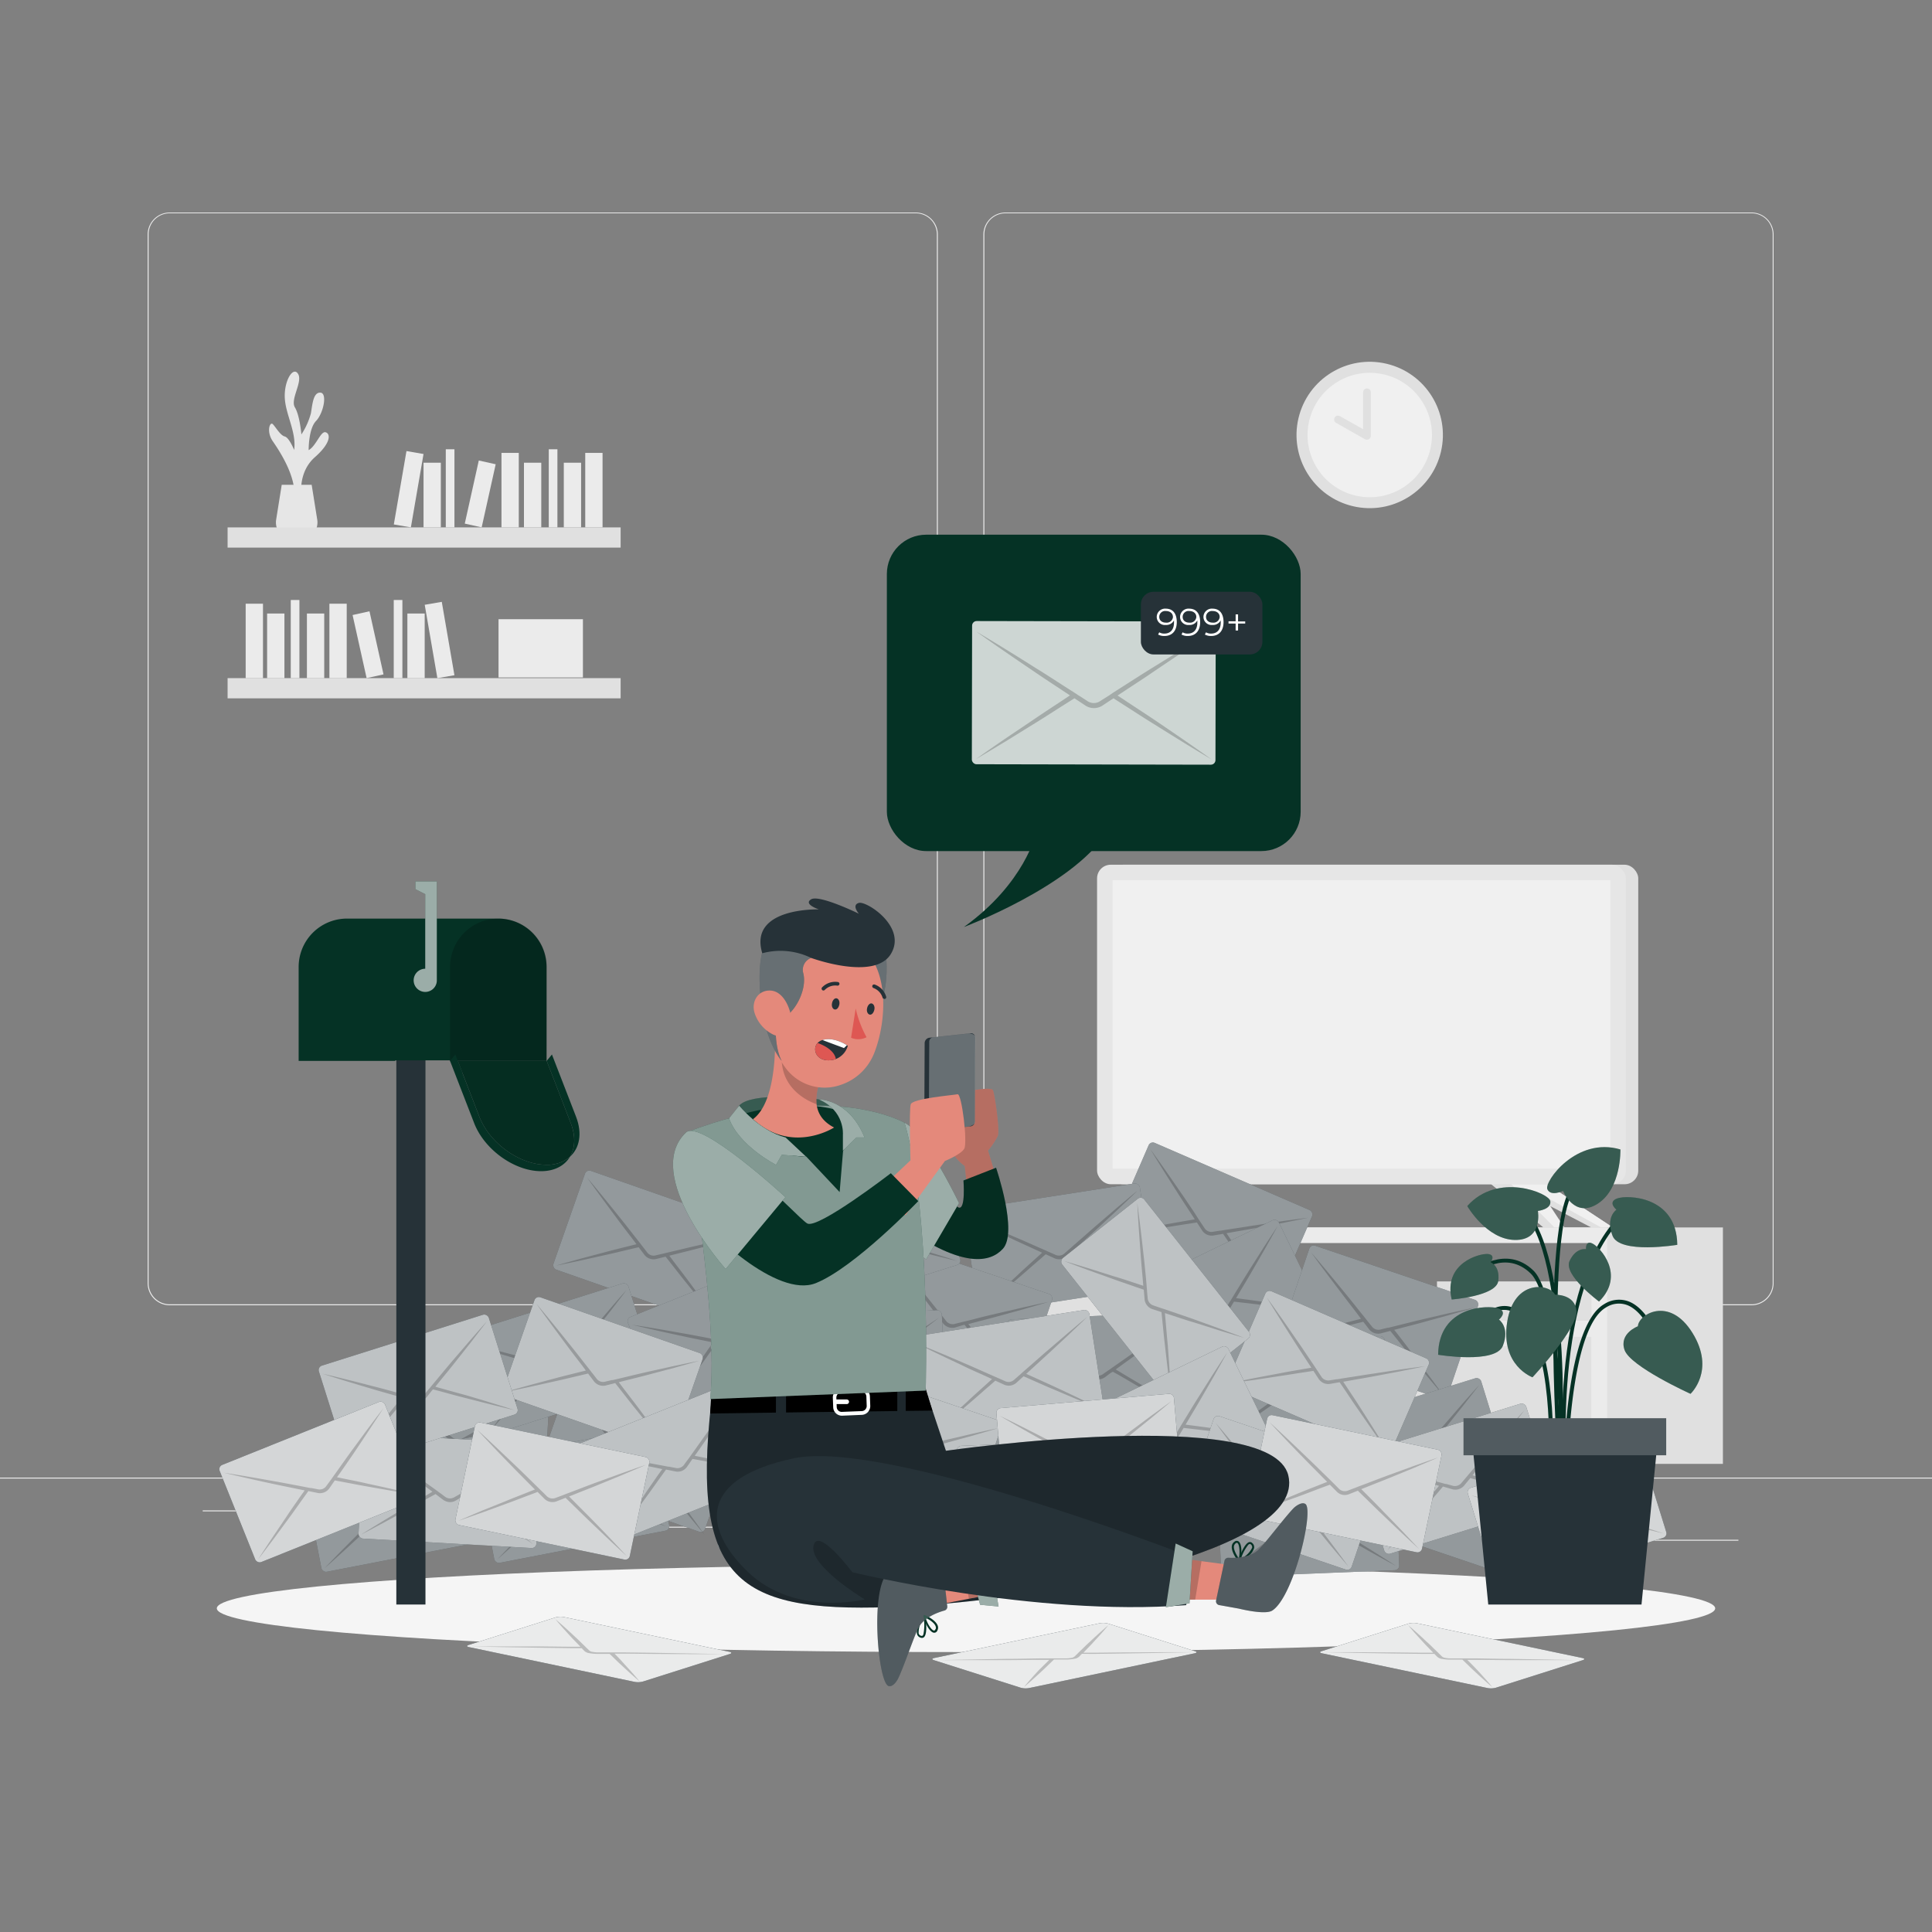 <svg xmlns="http://www.w3.org/2000/svg" viewBox="0 0 500 500"><rect x="0" y="0" width="500" height="500" fill="#808080" stroke="none"/><g id="freepik--background-complete--inject-186"><rect y="382.4" width="500" height="0.25" style="fill:#ebebeb"></rect><rect x="416.78" y="398.49" width="33.12" height="0.25" style="fill:#ebebeb"></rect><rect x="322.53" y="401.21" width="8.69" height="0.25" style="fill:#ebebeb"></rect><rect x="396.59" y="389.21" width="19.19" height="0.25" style="fill:#ebebeb"></rect><rect x="52.46" y="390.89" width="43.19" height="0.25" style="fill:#ebebeb"></rect><rect x="104.56" y="390.89" width="6.33" height="0.25" style="fill:#ebebeb"></rect><rect x="131.47" y="395.11" width="93.68" height="0.25" style="fill:#ebebeb"></rect><path d="M237,337.8H43.91a5.71,5.71,0,0,1-5.7-5.71V60.66A5.71,5.71,0,0,1,43.91,55H237a5.71,5.71,0,0,1,5.71,5.71V332.09A5.71,5.71,0,0,1,237,337.8ZM43.91,55.2a5.46,5.46,0,0,0-5.45,5.46V332.09a5.46,5.46,0,0,0,5.45,5.46H237a5.47,5.47,0,0,0,5.46-5.46V60.66A5.47,5.47,0,0,0,237,55.2Z" style="fill:#ebebeb"></path><path d="M453.31,337.8H260.21a5.72,5.72,0,0,1-5.71-5.71V60.66A5.72,5.72,0,0,1,260.21,55h193.1A5.71,5.71,0,0,1,459,60.66V332.09A5.71,5.71,0,0,1,453.31,337.8ZM260.21,55.2a5.47,5.47,0,0,0-5.46,5.46V332.09a5.47,5.47,0,0,0,5.46,5.46h193.1a5.47,5.47,0,0,0,5.46-5.46V60.66a5.47,5.47,0,0,0-5.46-5.46Z" style="fill:#ebebeb"></path><polygon points="306.92 304.77 315.35 304.77 320.92 304.77 305.33 317.67 302.47 317.67 299.92 317.67 303.56 312.14 292.94 317.67 290.38 317.67 287.36 317.67 306.92 304.77" style="fill:#e0e0e0"></polygon><polygon points="417.41 317.67 411.82 317.67 399.43 311.22 404.84 317.67 399.43 317.67 383.85 304.77 397.84 304.77 417.41 317.67" style="fill:#e0e0e0"></polygon><polygon points="402.3 317.67 389.41 304.77 397.84 304.77 417.41 317.67 414.38 317.67 399.43 309.44 404.84 317.67 402.3 317.67" style="fill:#f0f0f0"></polygon><path d="M257.47,317.66v61.19H445.89V317.66Zm3.08,4H411.82v20H260.55Z" style="fill:#e0e0e0"></path><path d="M257.47,317.66v61.19H415.94V317.66Zm3.08,4H411.82v20H260.55Z" style="fill:#ebebeb"></path><rect x="260.55" y="321.63" width="27.58" height="19.99" transform="translate(548.68 663.26) rotate(180)" style="fill:#e0e0e0"></rect><rect x="371.88" y="331.63" width="39.94" height="10" transform="translate(783.71 673.26) rotate(180)" style="fill:#e0e0e0"></rect><rect x="343.68" y="335.69" width="25.69" height="5.94" transform="translate(713.05 677.31) rotate(180)" style="fill:#e0e0e0"></rect><rect x="307.45" y="329.48" width="30.29" height="12.15" transform="translate(645.19 671.11) rotate(180)" style="fill:#e0e0e0"></rect><polygon points="381.75 345.98 382.49 348.37 392.31 348.37 393.04 345.98 411.82 345.98 411.82 372.52 362.97 372.52 362.97 345.98 381.75 345.98" style="fill:#e0e0e0"></polygon><polygon points="330.61 345.98 331.34 348.37 341.16 348.37 341.89 345.98 360.68 345.98 360.68 372.52 311.82 372.52 311.82 345.98 330.61 345.98" style="fill:#e0e0e0"></polygon><polygon points="279.46 345.98 280.19 348.37 290.02 348.37 290.75 345.98 309.53 345.98 309.53 372.52 260.68 372.52 260.68 345.98 279.46 345.98" style="fill:#e0e0e0"></polygon><rect x="287.13" y="223.78" width="136.85" height="82.69" rx="3.53" transform="translate(711.11 530.26) rotate(180)" style="fill:#e0e0e0"></rect><rect x="283.91" y="223.78" width="136.85" height="82.69" rx="3.53" transform="translate(704.68 530.26) rotate(180)" style="fill:#e6e6e6"></rect><rect x="315.01" y="200.72" width="74.65" height="128.81" transform="translate(617.47 -87.21) rotate(90)" style="fill:#f0f0f0"></rect><circle cx="354.49" cy="112.58" r="18.94" transform="translate(163.48 431.72) rotate(-76.72)" style="fill:#e0e0e0"></circle><circle cx="354.49" cy="112.58" r="16.1" transform="translate(176.91 439.39) rotate(-79.1)" style="fill:#f0f0f0"></circle><polyline points="353.73 101.53 353.73 112.79 346.27 108.57" style="fill:#f0f0f0"></polyline><path d="M353.73,113.79a1,1,0,0,1-.49-.13l-7.46-4.22a1,1,0,0,1-.38-1.36,1,1,0,0,1,1.37-.38l6,3.38v-9.55a1,1,0,1,1,2,0v11.26a1,1,0,0,1-.49.86A.94.94,0,0,1,353.73,113.79Z" style="fill:#e0e0e0"></path><path d="M78,128.21s-.92-6,3.48-9.88,4-6.17,2.75-6.47-2.42,3.57-4.35,4.63c0,0-.06-5.5,1.9-7.53s3-7.26,1.13-7.35-2.06,3.11-2.45,5.37A18.83,18.83,0,0,1,78,112.43s-.41-4.92-1.68-7,2.11-6.66.81-8.69-3.62,1.83-3.43,6.18,3.09,9,2.42,13.52c0,0-1.28-3.19-2.43-3.48s-2.31-2.39-3.08-3.18-1.74,1.93,0,4.44,6.18,9.23,5.51,14.66Z" style="fill:#e6e6e6"></path><path d="M80.66,125.47l1.44,9a4.59,4.59,0,0,1-4.53,5.32H76a4.59,4.59,0,0,1-4.53-5.32l1.44-9Z" style="fill:#e6e6e6"></path><rect x="58.9" y="136.48" width="101.72" height="5.23" transform="translate(219.52 278.2) rotate(180)" style="fill:#e0e0e0"></rect><rect x="151.45" y="117.22" width="4.48" height="19.27" transform="translate(307.39 253.7) rotate(180)" style="fill:#ebebeb"></rect><rect x="129.79" y="117.22" width="4.48" height="19.27" transform="translate(264.05 253.7) rotate(180)" style="fill:#ebebeb"></rect><rect x="103.52" y="116.98" width="4.48" height="19.27" transform="translate(188.48 269.35) rotate(-170.22)" style="fill:#ebebeb"></rect><rect x="145.9" y="119.76" width="4.48" height="16.73" transform="translate(296.29 256.24) rotate(180)" style="fill:#ebebeb"></rect><rect x="135.6" y="119.76" width="4.48" height="16.73" transform="translate(275.68 256.24) rotate(180)" style="fill:#ebebeb"></rect><rect x="109.6" y="119.76" width="4.48" height="16.73" transform="translate(223.69 256.24) rotate(180)" style="fill:#ebebeb"></rect><rect x="122.03" y="119.47" width="4.48" height="16.73" transform="translate(217.86 279.58) rotate(-167.47)" style="fill:#ebebeb"></rect><rect x="142.03" y="116.26" width="2.24" height="20.22" transform="translate(286.29 252.75) rotate(180)" style="fill:#ebebeb"></rect><rect x="115.37" y="116.26" width="2.24" height="20.22" transform="translate(232.98 252.75) rotate(180)" style="fill:#ebebeb"></rect><rect x="58.9" y="175.5" width="101.72" height="5.23" style="fill:#e0e0e0"></rect><rect x="63.58" y="156.24" width="4.48" height="19.27" style="fill:#ebebeb"></rect><rect x="85.25" y="156.24" width="4.48" height="19.27" style="fill:#ebebeb"></rect><rect x="111.52" y="156" width="4.48" height="19.27" transform="translate(-26.48 21.73) rotate(-9.78)" style="fill:#ebebeb"></rect><rect x="69.13" y="158.78" width="4.48" height="16.73" style="fill:#ebebeb"></rect><rect x="79.43" y="158.78" width="4.48" height="16.73" style="fill:#ebebeb"></rect><rect x="105.43" y="158.78" width="4.48" height="16.73" style="fill:#ebebeb"></rect><rect x="93" y="158.49" width="4.48" height="16.73" transform="translate(-33.92 24.63) rotate(-12.53)" style="fill:#ebebeb"></rect><rect x="75.25" y="155.28" width="2.24" height="20.22" style="fill:#ebebeb"></rect><rect x="101.9" y="155.28" width="2.24" height="20.22" style="fill:#ebebeb"></rect><rect x="129.02" y="160.25" width="21.84" height="15.07" style="fill:#ebebeb"></rect></g><g id="freepik--Shadow--inject-186"><ellipse id="freepik--path--inject-186" cx="250" cy="416.24" rx="193.89" ry="11.32" style="fill:#f5f5f5"></ellipse></g><g id="freepik--envelopes-2--inject-186"><rect x="95.51" y="357.1" width="46.11" height="27.1" rx="1.19" transform="translate(20.97 -6.07) rotate(3.21)" style="fill:#263238"></rect><rect x="95.51" y="357.1" width="46.11" height="27.1" rx="1.19" transform="translate(20.97 -6.07) rotate(3.21)" style="fill:#fff;opacity:0.5;isolation:isolate"></rect><path d="M124.4,372.41l-1.36-1,1.46-.85c1.9-1.11,3.82-2.2,5.7-3.34l5.67-3.39c1.86-1.17,3.75-2.3,5.61-3.49-2,1-3.9,2.05-5.85,3.08l-5.79,3.16c-1.94,1.05-3.85,2.15-5.76,3.22l-1.82,1-.86.5-.2.1-1.44.81a2.27,2.27,0,0,1-1.3.36,2.23,2.23,0,0,1-1.27-.5l-1.33-1-.18-.12-.8-.59-1.7-1.22c-1.79-1.28-3.55-2.59-5.37-3.84q-5.39-3.82-10.86-7.51c3.43,2.76,6.93,5.43,10.44,8.1,1.74,1.34,3.51,2.64,5.28,3.95l1.35,1-1.46.85c-1.9,1.11-3.82,2.19-5.69,3.34l-5.66,3.39c-1.88,1.16-3.76,2.3-5.61,3.48,2-1,3.89-2,5.84-3.07l5.8-3.17c1.93-1,3.83-2.15,5.76-3.22l1.82-1,.5.38,1.32,1a3,3,0,0,0,3.59.2l1.42-.83.55-.31,1.69,1.21c1.79,1.28,3.56,2.6,5.36,3.85,3.6,2.53,7.2,5.06,10.87,7.51-3.43-2.76-6.93-5.44-10.43-8.1C128,375,126.16,373.72,124.4,372.41Z" style="opacity:0.2;isolation:isolate"></path><rect x="290.43" y="303.36" width="46.11" height="27.1" rx="1.19" transform="translate(152.02 -98.58) rotate(23.45)" style="fill:#263238"></rect><rect x="290.43" y="303.36" width="46.11" height="27.1" rx="1.19" transform="translate(152.02 -98.58) rotate(23.45)" style="fill:#fff;opacity:0.5;isolation:isolate"></rect><path d="M318.36,320.57l-.93-1.41,1.67-.3c2.17-.38,4.34-.74,6.5-1.16l6.49-1.22c2.16-.46,4.32-.86,6.47-1.33-2.18.26-4.36.57-6.55.86l-6.53,1c-2.18.32-4.35.69-6.52,1l-2.06.32-1,.17-.23,0-1.63.26a2.13,2.13,0,0,1-2.36-1l-.91-1.37-.13-.18-.55-.83L309,313.66c-1.24-1.82-2.44-3.66-3.71-5.46-2.49-3.63-5-7.24-7.59-10.8,2.27,3.77,4.62,7.49,7,11.21,1.17,1.86,2.39,3.69,3.59,5.53l.92,1.42-1.67.29c-2.16.38-4.33.73-6.49,1.16l-6.49,1.23c-2.16.44-4.32.85-6.47,1.33,2.19-.27,4.37-.58,6.55-.87l6.54-1c2.17-.3,4.34-.69,6.51-1l2.06-.33.35.52.9,1.38a3,3,0,0,0,1.41,1.27,3.06,3.06,0,0,0,1.88.16l1.63-.28.61-.11,1.17,1.73c1.24,1.81,2.44,3.66,3.71,5.46,2.5,3.62,5,7.24,7.6,10.8-2.27-3.77-4.63-7.49-7-11.2C320.79,324.24,319.56,322.41,318.36,320.57Z" style="opacity:0.2;isolation:isolate"></path><rect x="251.07" y="309.47" width="46.11" height="27.1" rx="1.19" transform="translate(-46.31 45.87) rotate(-8.82)" style="fill:#263238"></rect><rect x="251.07" y="309.47" width="46.11" height="27.1" rx="1.19" transform="translate(-46.31 45.87) rotate(-8.82)" style="fill:#fff;opacity:0.5;isolation:isolate"></rect><path d="M280.19,323.51l-1.53-.7,1.25-1.14c1.63-1.48,3.27-2.94,4.88-4.45l4.83-4.5c1.58-1.53,3.19-3,4.76-4.58-1.71,1.39-3.38,2.82-5.08,4.23l-5,4.3c-1.68,1.43-3.31,2.9-5,4.36l-1.57,1.37-.74.67-.17.14-1.24,1.09a2.18,2.18,0,0,1-1.2.62,2.22,2.22,0,0,1-1.34-.22l-1.51-.67-.2-.08-.91-.42-1.91-.83c-2-.88-4-1.79-6.05-2.64-4-1.74-8.1-3.45-12.19-5.08,3.93,2,7.91,3.87,11.89,5.75,2,.95,4,1.84,6,2.76l1.54.71-1.25,1.13c-1.63,1.48-3.28,2.94-4.87,4.45l-4.83,4.5c-1.59,1.53-3.2,3-4.76,4.58,1.71-1.39,3.38-2.82,5.07-4.23l5-4.31c1.67-1.42,3.3-2.9,5-4.34l1.57-1.38.57.26,1.5.69a3,3,0,0,0,3.55-.55l1.22-1.11.47-.42,1.9.83c2,.88,4,1.8,6.05,2.64,4.05,1.73,8.1,3.45,12.2,5.08-3.94-2-7.91-3.87-11.9-5.74C284.21,325.33,282.19,324.43,280.19,323.51Z" style="opacity:0.2;isolation:isolate"></path><rect x="146.04" y="309.47" width="46.11" height="27.1" rx="1.19" transform="translate(116.18 -37.72) rotate(19.29)" style="fill:#263238"></rect><rect x="146.04" y="309.47" width="46.11" height="27.1" rx="1.19" transform="translate(116.18 -37.72) rotate(19.29)" style="fill:#fff;opacity:0.5;isolation:isolate"></rect><path d="M174.22,326.32l-1-1.35,1.65-.41c2.13-.54,4.27-1.06,6.4-1.63l6.38-1.69c2.11-.61,4.24-1.17,6.36-1.8-2.16.42-4.31.89-6.47,1.34l-6.45,1.43c-2.15.47-4.28,1-6.43,1.51l-2,.47-1,.24-.22.05-1.61.37a2.15,2.15,0,0,1-1.35,0,2.18,2.18,0,0,1-1.07-.83l-1-1.3-.14-.17-.6-.79-1.29-1.64c-1.37-1.73-2.7-3.47-4.1-5.18-2.75-3.44-5.52-6.85-8.36-10.22,2.54,3.6,5.16,7.14,7.79,10.67,1.3,1.77,2.65,3.51,4,5.26l1,1.35-1.64.41c-2.13.54-4.27,1.05-6.39,1.63l-6.38,1.69c-2.12.6-4.25,1.17-6.36,1.8,2.16-.42,4.31-.89,6.47-1.34l6.45-1.44c2.14-.46,4.27-1,6.42-1.5l2-.47.38.5,1,1.31a3,3,0,0,0,3.39,1.18l1.6-.4.61-.15,1.29,1.64c1.36,1.72,2.7,3.47,4.09,5.17,2.76,3.44,5.51,6.86,8.37,10.23-2.54-3.6-5.16-7.14-7.79-10.67C176.91,329.81,175.55,328.07,174.22,326.32Z" style="opacity:0.2;isolation:isolate"></path><rect x="142.34" y="364.43" width="46.11" height="27.1" rx="1.19" transform="matrix(0.94, 0.33, -0.33, 0.94, 134.13, -33.42)" style="fill:#263238"></rect><rect x="142.34" y="364.43" width="46.11" height="27.1" rx="1.19" transform="matrix(0.94, 0.33, -0.33, 0.94, 134.13, -33.42)" style="fill:#fff;opacity:0.5;isolation:isolate"></rect><path d="M170.52,381.28l-1-1.34,1.65-.42c2.13-.54,4.27-1,6.4-1.62l6.38-1.7c2.12-.6,4.25-1.16,6.36-1.79-2.16.42-4.31.89-6.47,1.34l-6.45,1.43c-2.14.47-4.28,1-6.42,1.5l-2,.48-1,.24-.21,0-1.61.38a2.14,2.14,0,0,1-2.43-.85l-1-1.3-.15-.17-.6-.78-1.29-1.64c-1.37-1.73-2.7-3.48-4.1-5.18-2.74-3.44-5.52-6.86-8.36-10.22,2.54,3.6,5.16,7.14,7.79,10.67,1.3,1.77,2.65,3.51,4,5.26l1,1.35-1.64.41c-2.13.53-4.27,1-6.39,1.63l-6.38,1.69c-2.12.59-4.25,1.17-6.36,1.79,2.16-.41,4.31-.89,6.47-1.34l6.45-1.43c2.14-.47,4.28-1,6.42-1.5l2-.48.38.5,1,1.31a3.12,3.12,0,0,0,1.5,1.16,3.06,3.06,0,0,0,1.89,0l1.6-.4.61-.15,1.29,1.63c1.36,1.72,2.7,3.48,4.09,5.18,2.76,3.43,5.52,6.86,8.37,10.22-2.54-3.6-5.16-7.13-7.79-10.67C173.21,384.77,171.85,383,170.52,381.28Z" style="opacity:0.2;isolation:isolate"></path><rect x="292.56" y="323.93" width="46.11" height="27.1" rx="1.19" transform="translate(-115.55 171.34) rotate(-25.84)" style="fill:#263238"></rect><rect x="292.56" y="323.93" width="46.11" height="27.1" rx="1.19" transform="translate(-115.55 171.34) rotate(-25.84)" style="fill:#fff;opacity:0.5;isolation:isolate"></rect><path d="M321.57,336.18l-1.68-.22.87-1.46c1.12-1.89,2.27-3.77,3.36-5.68l3.3-5.72c1.07-1.93,2.17-3.83,3.22-5.77-1.23,1.83-2.41,3.68-3.62,5.53l-3.53,5.57c-1.18,1.86-2.32,3.75-3.47,5.62l-1.09,1.78-.51.85-.13.18-.86,1.41a2.22,2.22,0,0,1-1,1,2.17,2.17,0,0,1-1.35.17l-1.63-.19-.22,0-1-.13-2.07-.24c-2.19-.25-4.37-.54-6.56-.75-4.37-.48-8.75-.93-13.14-1.29,4.34.74,8.69,1.38,13.05,2,2.18.33,4.36.6,6.54.89l1.68.23-.87,1.45c-1.12,1.89-2.27,3.76-3.35,5.68l-3.31,5.72c-1.07,1.92-2.16,3.83-3.21,5.77,1.23-1.83,2.41-3.69,3.62-5.53l3.52-5.59c1.19-1.85,2.31-3.74,3.48-5.61l1.09-1.77.62.08,1.64.22a3.25,3.25,0,0,0,1.88-.24,3.1,3.1,0,0,0,1.35-1.33l.84-1.41.33-.54,2.07.24c2.18.25,4.37.53,6.55.75,4.38.47,8.75.93,13.15,1.29-4.34-.75-8.7-1.39-13.06-2C325.94,336.74,323.75,336.47,321.57,336.18Z" style="opacity:0.2;isolation:isolate"></path><rect x="285.56" y="364.92" width="46.11" height="27.1" rx="1.19" transform="translate(-134.12 172.39) rotate(-25.84)" style="fill:#263238"></rect><rect x="285.56" y="364.92" width="46.11" height="27.1" rx="1.19" transform="translate(-134.12 172.39) rotate(-25.84)" style="fill:#fff;opacity:0.5;isolation:isolate"></rect><path d="M314.57,377.17l-1.68-.22.87-1.46c1.12-1.89,2.27-3.78,3.36-5.68l3.3-5.72c1.06-1.93,2.17-3.83,3.22-5.77-1.23,1.82-2.41,3.68-3.62,5.53l-3.53,5.57c-1.18,1.86-2.32,3.75-3.47,5.62l-1.1,1.77-.51.85-.12.19-.87,1.41a2.13,2.13,0,0,1-1,.94,2.17,2.17,0,0,1-1.35.18l-1.63-.2-.22,0-1-.12-2.07-.24c-2.19-.26-4.37-.54-6.56-.75-4.38-.49-8.75-.93-13.14-1.29,4.34.74,8.69,1.38,13.05,2,2.18.32,4.36.59,6.54.89l1.68.22-.87,1.45c-1.12,1.9-2.27,3.77-3.35,5.68l-3.31,5.72c-1.07,1.92-2.16,3.83-3.21,5.77,1.23-1.82,2.41-3.68,3.62-5.53l3.52-5.58c1.19-1.85,2.31-3.74,3.48-5.61l1.09-1.77.62.08,1.64.21a3.1,3.1,0,0,0,1.88-.24,3.13,3.13,0,0,0,1.35-1.32l.84-1.42.33-.54,2.06.24c2.19.25,4.37.54,6.56.76,4.38.47,8.75.93,13.15,1.28-4.34-.74-8.7-1.38-13.06-2C318.94,377.72,316.75,377.46,314.57,377.17Z" style="opacity:0.2;isolation:isolate"></path><rect x="223.4" y="327.16" width="46.11" height="27.1" rx="1.19" transform="translate(122.4 -61.08) rotate(18.72)" style="fill:#263238"></rect><rect x="223.4" y="327.16" width="46.11" height="27.1" rx="1.19" transform="translate(122.4 -61.08) rotate(18.72)" style="fill:#fff;opacity:0.5;isolation:isolate"></rect><path d="M251.61,344l-1-1.33,1.64-.43c2.12-.56,4.26-1.1,6.38-1.69l6.37-1.76c2.1-.62,4.23-1.21,6.33-1.85-2.15.44-4.3.93-6.45,1.4l-6.43,1.49c-2.15.5-4.28,1-6.41,1.57l-2,.5-1,.24-.22.05-1.6.4a2.22,2.22,0,0,1-1.35,0,2.11,2.11,0,0,1-1.09-.82l-1-1.29-.15-.17-.61-.78-1.31-1.62c-1.38-1.72-2.73-3.45-4.15-5.14q-4.15-5.11-8.45-10.14c2.57,3.58,5.22,7.09,7.89,10.59,1.32,1.76,2.68,3.49,4,5.22l1,1.34-1.64.43c-2.13.56-4.26,1.09-6.37,1.69l-6.37,1.76c-2.12.61-4.23,1.21-6.34,1.85,2.16-.43,4.3-.93,6.46-1.4l6.43-1.5c2.14-.49,4.27-1.05,6.41-1.56l2-.49.39.49,1,1.3a3,3,0,0,0,3.4,1.15L249,343l.61-.16,1.3,1.62c1.38,1.71,2.74,3.45,4.14,5.14,2.79,3.4,5.59,6.8,8.47,10.14-2.57-3.58-5.23-7.09-7.89-10.59C254.33,347.42,253,345.69,251.61,344Z" style="opacity:0.2;isolation:isolate"></path><rect x="235.17" y="363" width="46.11" height="27.1" rx="1.19" transform="translate(134.53 -62.96) rotate(18.72)" style="fill:#263238"></rect><rect x="235.17" y="363" width="46.11" height="27.1" rx="1.19" transform="translate(134.53 -62.96) rotate(18.72)" style="fill:#fff;opacity:0.5;isolation:isolate"></rect><path d="M263.38,379.8l-1-1.33L264,378c2.13-.56,4.27-1.1,6.38-1.69l6.37-1.76c2.11-.63,4.23-1.21,6.34-1.86-2.16.44-4.3.94-6.46,1.41l-6.43,1.49c-2.14.49-4.27,1-6.41,1.57l-2,.49-1,.25-.21.05-1.61.39a2.12,2.12,0,0,1-2.43-.82l-1-1.29-.15-.17-.61-.78-1.3-1.62c-1.39-1.72-2.74-3.45-4.15-5.14-2.78-3.41-5.59-6.81-8.46-10.14,2.57,3.57,5.22,7.09,7.89,10.59,1.32,1.76,2.68,3.48,4,5.22l1,1.34-1.64.43c-2.12.56-4.26,1.08-6.37,1.69l-6.37,1.76c-2.11.61-4.23,1.2-6.34,1.85,2.16-.44,4.3-.93,6.46-1.4l6.43-1.5c2.14-.49,4.27-1,6.41-1.56l2-.5.38.5,1,1.3a3.16,3.16,0,0,0,1.51,1.14,3.08,3.08,0,0,0,1.9,0l1.59-.42.61-.15,1.31,1.62c1.37,1.71,2.73,3.45,4.14,5.13,2.79,3.41,5.58,6.81,8.46,10.15-2.57-3.58-5.22-7.09-7.89-10.6C266.1,383.27,264.73,381.54,263.38,379.8Z" style="opacity:0.2;isolation:isolate"></path><rect x="199.74" y="307.46" width="46.11" height="27.1" rx="1.19" transform="translate(-86.27 81.92) rotate(-17.51)" style="fill:#263238"></rect><rect x="199.74" y="307.46" width="46.11" height="27.1" rx="1.19" transform="translate(-86.27 81.92) rotate(-17.51)" style="fill:#fff;opacity:0.5;isolation:isolate"></rect><path d="M228.87,320.59l-1.63-.46,1.07-1.32c1.38-1.71,2.79-3.41,4.15-5.14l4.1-5.18c1.33-1.75,2.7-3.47,4-5.24-1.48,1.63-2.92,3.29-4.38,4.95l-4.3,5c-1.44,1.67-2.83,3.37-4.24,5.06l-1.34,1.59-.63.77-.15.17-1.06,1.27a2.29,2.29,0,0,1-1.1.79,2.15,2.15,0,0,1-1.35,0l-1.59-.43-.22,0-1-.27-2-.54c-2.13-.57-4.24-1.16-6.38-1.69-4.26-1.11-8.53-2.19-12.82-3.18,4.19,1.36,8.4,2.63,12.63,3.88,2.1.64,4.22,1.22,6.33,1.83l1.63.46-1.07,1.31c-1.38,1.71-2.79,3.4-4.14,5.14l-4.09,5.18c-1.35,1.74-2.7,3.47-4,5.24,1.48-1.63,2.92-3.29,4.38-4.95l4.3-5c1.44-1.66,2.83-3.37,4.25-5.05l1.34-1.59.6.17,1.59.45a3.12,3.12,0,0,0,1.89,0,3.06,3.06,0,0,0,1.53-1.11l1-1.28.4-.49,2,.54c2.12.56,4.25,1.16,6.38,1.69,4.26,1.1,8.52,2.19,12.82,3.18-4.18-1.36-8.4-2.63-12.62-3.88C233.11,321.77,231,321.19,228.87,320.59Z" style="opacity:0.2;isolation:isolate"></path><rect x="198.25" y="340.09" width="46.11" height="27.1" rx="1.19" transform="translate(-16.59 10.94) rotate(-2.73)" style="fill:#263238"></rect><rect x="198.25" y="340.09" width="46.11" height="27.1" rx="1.19" transform="translate(-16.59 10.94) rotate(-2.73)" style="fill:#fff;opacity:0.5;isolation:isolate"></rect><path d="M227.29,354.77l-1.46-.85,1.37-1c1.77-1.3,3.57-2.58,5.32-3.9l5.28-4c1.74-1.35,3.5-2.67,5.22-4-1.84,1.19-3.66,2.44-5.49,3.66l-5.44,3.74c-1.81,1.25-3.6,2.54-5.39,3.81l-1.71,1.2-.8.58-.19.13-1.35.95a2.12,2.12,0,0,1-2.56.12l-1.43-.82-.2-.1-.85-.51-1.81-1c-1.92-1.09-3.81-2.21-5.74-3.27-3.84-2.16-7.69-4.29-11.58-6.34,3.7,2.39,7.45,4.69,11.21,7,1.88,1.16,3.78,2.26,5.66,3.39l1.46.87-1.37,1c-1.77,1.3-3.57,2.57-5.31,3.91l-5.28,4c-1.75,1.34-3.5,2.67-5.22,4,1.84-1.19,3.66-2.44,5.49-3.66l5.44-3.75c1.82-1.24,3.59-2.54,5.4-3.8l1.7-1.2.54.32,1.42.84a3,3,0,0,0,3.59-.17l1.33-1,.5-.37,1.81,1c1.91,1.09,3.81,2.21,5.74,3.27,3.84,2.15,7.68,4.29,11.58,6.34-3.7-2.39-7.45-4.68-11.21-7C231.09,357,229.18,355.9,227.29,354.77Z" style="opacity:0.2;isolation:isolate"></path><rect x="192.2" y="364.92" width="46.11" height="27.1" rx="1.19" transform="translate(-17.78 10.68) rotate(-2.73)" style="fill:#263238"></rect><rect x="192.2" y="364.92" width="46.11" height="27.1" rx="1.19" transform="translate(-17.78 10.68) rotate(-2.73)" style="fill:#fff;opacity:0.5;isolation:isolate"></rect><path d="M221.24,379.61l-1.46-.86,1.37-1c1.77-1.3,3.57-2.58,5.32-3.91l5.29-4c1.73-1.36,3.49-2.68,5.22-4.05-1.85,1.2-3.67,2.44-5.5,3.67L226,373.24c-1.81,1.24-3.6,2.53-5.39,3.8l-1.7,1.2-.81.59L218,379l-1.36.95A2.14,2.14,0,0,1,214,380l-1.43-.83-.19-.1-.86-.5-1.81-1c-1.92-1.09-3.81-2.21-5.74-3.26-3.84-2.16-7.69-4.29-11.58-6.35,3.7,2.39,7.45,4.69,11.22,7,1.87,1.15,3.77,2.26,5.66,3.38l1.45.87-1.36,1c-1.78,1.3-3.57,2.57-5.32,3.91l-5.28,4c-1.74,1.35-3.5,2.67-5.22,4,1.85-1.2,3.66-2.44,5.5-3.67l5.43-3.75c1.82-1.23,3.59-2.53,5.4-3.8l1.7-1.2.54.32,1.42.84a3,3,0,0,0,3.59-.17l1.33-1,.51-.37,1.81,1c1.9,1.09,3.8,2.21,5.73,3.27,3.84,2.15,7.68,4.29,11.59,6.34-3.7-2.38-7.46-4.68-11.22-7C225,381.84,223.13,380.73,221.24,379.61Z" style="opacity:0.2;isolation:isolate"></path><rect x="333.65" y="328.7" width="46.11" height="27.1" rx="1.19" transform="translate(128.73 -96.39) rotate(18.72)" style="fill:#263238"></rect><rect x="333.65" y="328.7" width="46.11" height="27.1" rx="1.19" transform="translate(128.73 -96.39) rotate(18.72)" style="fill:#fff;opacity:0.5;isolation:isolate"></rect><path d="M361.87,345.49l-1.05-1.33,1.64-.43c2.13-.56,4.27-1.1,6.39-1.69l6.36-1.76c2.11-.62,4.24-1.2,6.34-1.85-2.16.44-4.3.93-6.46,1.4l-6.42,1.49c-2.15.5-4.28,1.05-6.42,1.57l-2,.5-1,.25-.22,0-1.61.4a2.22,2.22,0,0,1-1.35,0,2.13,2.13,0,0,1-1.08-.82L354,342l-.14-.17-.61-.79-1.31-1.62c-1.38-1.72-2.74-3.45-4.15-5.14-2.78-3.41-5.58-6.8-8.46-10.14,2.57,3.58,5.23,7.09,7.89,10.59,1.32,1.76,2.69,3.49,4,5.22l1,1.35-1.63.42c-2.13.56-4.27,1.09-6.38,1.69l-6.36,1.76c-2.12.61-4.24,1.21-6.34,1.86,2.15-.44,4.3-.94,6.45-1.41l6.44-1.5c2.14-.48,4.26-1,6.41-1.56l2-.49.39.49,1,1.3a3,3,0,0,0,3.4,1.15l1.59-.41.61-.16,1.31,1.62c1.38,1.71,2.73,3.45,4.14,5.14,2.79,3.4,5.58,6.8,8.47,10.14-2.58-3.57-5.23-7.09-7.89-10.59C364.59,349,363.21,347.23,361.87,345.49Z" style="opacity:0.2;isolation:isolate"></path><rect x="362.42" y="378.27" width="46.11" height="27.1" rx="1.19" transform="translate(146.16 -103) rotate(18.72)" style="fill:#263238"></rect><rect x="362.42" y="378.27" width="46.11" height="27.1" rx="1.19" transform="translate(146.16 -103) rotate(18.72)" style="fill:#fff;opacity:0.5;isolation:isolate"></rect><path d="M390.63,395.07l-1-1.34,1.64-.43c2.12-.56,4.26-1.1,6.38-1.69l6.36-1.76c2.11-.62,4.24-1.2,6.34-1.85-2.15.44-4.3.93-6.45,1.4l-6.43,1.49c-2.15.5-4.28,1.05-6.41,1.57l-2,.5-1,.25-.22,0-1.6.4a2.25,2.25,0,0,1-1.36,0,2.13,2.13,0,0,1-1.08-.82l-1-1.28-.14-.17-.61-.79L380.68,389c-1.38-1.72-2.73-3.45-4.15-5.14-2.78-3.41-5.58-6.8-8.45-10.14,2.57,3.58,5.22,7.09,7.89,10.6,1.32,1.75,2.68,3.48,4,5.22l1,1.34-1.64.42c-2.13.56-4.26,1.09-6.38,1.69l-6.36,1.76c-2.12.61-4.23,1.21-6.34,1.86,2.16-.44,4.3-.94,6.46-1.41l6.43-1.5c2.14-.48,4.27-1,6.41-1.56l2-.49.39.49,1,1.3a3.13,3.13,0,0,0,1.51,1.15,3.21,3.21,0,0,0,1.89,0l1.6-.42.61-.16,1.3,1.62c1.38,1.71,2.74,3.45,4.14,5.14,2.79,3.41,5.58,6.8,8.47,10.14-2.57-3.57-5.23-7.09-7.89-10.59C393.35,398.53,392,396.8,390.63,395.07Z" style="opacity:0.2;isolation:isolate"></path><rect x="261.16" y="340.55" width="46.11" height="27.1" rx="1.19" transform="translate(-14.15 11.84) rotate(-2.33)" style="fill:#263238"></rect><rect x="261.16" y="340.55" width="46.11" height="27.1" rx="1.19" transform="translate(-14.15 11.84) rotate(-2.33)" style="fill:#fff;opacity:0.5;isolation:isolate"></rect><path d="M290.19,355.28l-1.45-.87,1.38-1c1.78-1.29,3.58-2.56,5.35-3.87l5.31-3.93c1.74-1.34,3.51-2.65,5.24-4-1.85,1.19-3.67,2.42-5.52,3.63l-5.46,3.7c-1.82,1.23-3.62,2.51-5.42,3.77l-1.71,1.19-.81.58-.19.12-1.35.94a2.19,2.19,0,0,1-1.27.49,2.22,2.22,0,0,1-1.3-.38l-1.42-.83-.2-.11-.85-.51-1.8-1.05c-1.91-1.1-3.79-2.23-5.72-3.3-3.82-2.19-7.66-4.35-11.54-6.43,3.69,2.42,7.43,4.74,11.17,7.06,1.87,1.16,3.76,2.28,5.64,3.42l1.45.88-1.38,1c-1.78,1.29-3.58,2.55-5.34,3.87l-5.31,3.93c-1.75,1.33-3.51,2.64-5.24,4,1.85-1.19,3.67-2.42,5.52-3.63l5.46-3.72c1.82-1.22,3.61-2.5,5.42-3.75l1.71-1.19.54.32,1.41.85a3.09,3.09,0,0,0,1.82.53,3.17,3.17,0,0,0,1.77-.67l1.34-1L288,355l1.8,1c1.9,1.1,3.79,2.24,5.71,3.31,3.83,2.18,7.66,4.34,11.55,6.42-3.69-2.41-7.42-4.73-11.17-7.05C294,357.53,292.07,356.42,290.19,355.28Z" style="opacity:0.2;isolation:isolate"></path><rect x="312.79" y="346.68" width="46.11" height="27.1" rx="1.19" transform="translate(-14.36 13.94) rotate(-2.33)" style="fill:#263238"></rect><rect x="312.79" y="346.68" width="46.11" height="27.1" rx="1.19" transform="translate(-14.36 13.94) rotate(-2.33)" style="fill:#fff;opacity:0.5;isolation:isolate"></rect><path d="M341.83,361.41l-1.45-.87,1.37-1c1.78-1.29,3.59-2.55,5.35-3.87l5.31-3.92c1.74-1.35,3.52-2.65,5.25-4-1.86,1.18-3.68,2.41-5.52,3.62l-5.47,3.71c-1.82,1.23-3.61,2.51-5.42,3.76L339.54,360l-.81.58-.18.12-1.36.95a2.22,2.22,0,0,1-1.26.48,2.16,2.16,0,0,1-1.31-.38L333.2,361l-.19-.11-.86-.51-1.8-1c-1.91-1.11-3.79-2.24-5.72-3.31-3.82-2.18-7.65-4.34-11.53-6.42,3.68,2.41,7.42,4.74,11.17,7.05,1.86,1.17,3.75,2.29,5.63,3.42l1.45.88-1.37,1c-1.78,1.29-3.59,2.55-5.34,3.87l-5.31,3.93c-1.75,1.33-3.52,2.65-5.25,4,1.85-1.18,3.68-2.42,5.52-3.63l5.46-3.71c1.83-1.22,3.61-2.51,5.43-3.76l1.71-1.19.54.32,1.41.86a3,3,0,0,0,3.59-.15l1.33-1,.52-.37,1.8,1.05c1.9,1.1,3.79,2.23,5.71,3.3,3.82,2.18,7.65,4.35,11.54,6.43-3.68-2.41-7.42-4.74-11.17-7.05C345.61,363.67,343.71,362.55,341.83,361.41Z" style="opacity:0.2;isolation:isolate"></path><rect x="315.51" y="380.18" width="46.11" height="27.1" rx="1.19" transform="translate(-15.72 14.08) rotate(-2.33)" style="fill:#263238"></rect><rect x="315.51" y="380.18" width="46.11" height="27.1" rx="1.19" transform="translate(-15.72 14.08) rotate(-2.33)" style="fill:#fff;opacity:0.5;isolation:isolate"></rect><path d="M344.54,394.9l-1.45-.86,1.37-1c1.79-1.28,3.59-2.55,5.35-3.87l5.31-3.92c1.75-1.35,3.52-2.65,5.25-4-1.85,1.18-3.67,2.41-5.52,3.63l-5.46,3.7c-1.83,1.23-3.62,2.51-5.42,3.77l-1.71,1.18-.81.58-.19.13-1.36.94a2.19,2.19,0,0,1-1.26.48,2.14,2.14,0,0,1-1.3-.38l-1.42-.83-.2-.1-.85-.51-1.8-1.05c-1.91-1.11-3.8-2.24-5.72-3.31-3.82-2.18-7.66-4.34-11.54-6.42,3.69,2.41,7.42,4.74,11.17,7.05,1.86,1.17,3.76,2.29,5.64,3.42l1.45.88-1.38,1c-1.78,1.28-3.58,2.54-5.34,3.87L322,403.18c-1.75,1.34-3.51,2.65-5.25,4,1.86-1.18,3.68-2.41,5.53-3.63l5.46-3.71c1.82-1.22,3.61-2.51,5.42-3.76l1.71-1.19.54.33,1.41.85a3.22,3.22,0,0,0,1.82.53,3.18,3.18,0,0,0,1.77-.68l1.34-1,.51-.37,1.8,1c1.9,1.1,3.79,2.24,5.71,3.3,3.83,2.18,7.66,4.35,11.55,6.43-3.69-2.41-7.43-4.74-11.17-7.05C348.32,397.16,346.42,396,344.54,394.9Z" style="opacity:0.2;isolation:isolate"></path><rect x="121.3" y="338.12" width="46.11" height="27.1" rx="1.19" transform="translate(-99.2 59.8) rotate(-17.53)" style="fill:#263238"></rect><rect x="121.3" y="338.12" width="46.11" height="27.1" rx="1.19" transform="translate(-99.2 59.8) rotate(-17.53)" style="fill:#fff;opacity:0.5;isolation:isolate"></rect><path d="M150.43,351.24l-1.63-.46,1.07-1.32c1.38-1.71,2.79-3.41,4.15-5.14l4.09-5.18c1.33-1.75,2.7-3.48,4-5.24-1.48,1.63-2.92,3.29-4.38,5l-4.3,5c-1.44,1.67-2.83,3.37-4.25,5.06l-1.33,1.59-.63.77-.15.17L146,352.71a2.14,2.14,0,0,1-2.45.77l-1.59-.43-.22-.05-1-.27-2-.54c-2.13-.56-4.24-1.16-6.38-1.69-4.26-1.11-8.53-2.18-12.82-3.17,4.19,1.36,8.4,2.62,12.63,3.87,2.1.64,4.22,1.23,6.33,1.83l1.63.47-1.06,1.31c-1.39,1.71-2.8,3.39-4.14,5.13l-4.1,5.18c-1.34,1.75-2.7,3.48-4,5.25,1.48-1.63,2.91-3.3,4.37-4.95l4.3-5c1.44-1.65,2.83-3.36,4.25-5l1.34-1.6.6.17,1.59.45a3,3,0,0,0,3.42-1.08l1-1.28.4-.49,2,.54c2.12.56,4.25,1.16,6.38,1.69,4.26,1.1,8.53,2.19,12.82,3.18-4.18-1.37-8.4-2.63-12.62-3.88C154.67,352.42,152.55,351.84,150.43,351.24Z" style="opacity:0.2;isolation:isolate"></path><rect x="341.92" y="362.52" width="46.11" height="27.1" rx="1.19" transform="translate(-94.9 124.77) rotate(-17.2)" style="fill:#263238"></rect><rect x="341.92" y="362.52" width="46.11" height="27.1" rx="1.19" transform="translate(-94.9 124.77) rotate(-17.2)" style="fill:#fff;opacity:0.5;isolation:isolate"></rect><path d="M371.05,375.67l-1.62-.46,1.07-1.32c1.39-1.7,2.81-3.39,4.18-5.11l4.12-5.16c1.34-1.74,2.72-3.46,4.05-5.22-1.49,1.62-2.94,3.28-4.41,4.92l-4.33,5c-1.45,1.66-2.85,3.36-4.27,5l-1.35,1.59-.63.76-.15.17-1.07,1.26a2.23,2.23,0,0,1-1.1.79,2.19,2.19,0,0,1-1.36,0l-1.58-.44-.22-.05-.95-.28-2-.54c-2.13-.59-4.24-1.19-6.38-1.73-4.25-1.14-8.51-2.24-12.8-3.25,4.18,1.39,8.39,2.67,12.61,4,2.1.65,4.21,1.24,6.32,1.86l1.63.48-1.08,1.3c-1.39,1.7-2.81,3.38-4.16,5.11l-4.13,5.16c-1.35,1.74-2.72,3.46-4,5.22,1.49-1.62,2.93-3.28,4.4-4.92l4.33-5c1.45-1.65,2.84-3.35,4.28-5l1.34-1.59.61.18,1.58.46a3,3,0,0,0,3.43-1.06l1.05-1.28.4-.48,2,.55c2.12.57,4.24,1.18,6.36,1.72,4.26,1.13,8.52,2.24,12.81,3.25-4.18-1.39-8.39-2.67-12.6-4C375.29,376.88,373.16,376.29,371.05,375.67Z" style="opacity:0.2;isolation:isolate"></path><rect x="165.45" y="331.7" width="46.11" height="27.1" rx="1.19" transform="translate(-115.12 95.16) rotate(-21.89)" style="fill:#263238"></rect><rect x="165.45" y="331.7" width="46.11" height="27.1" rx="1.19" transform="translate(-115.12 95.16) rotate(-21.89)" style="fill:#fff;opacity:0.5;isolation:isolate"></rect><path d="M194.53,344.36l-1.66-.33,1-1.4c1.25-1.81,2.52-3.61,3.74-5.44l3.69-5.47c1.19-1.85,2.43-3.68,3.6-5.54-1.35,1.74-2.65,3.51-4,5.27L197,336.77c-1.31,1.77-2.57,3.57-3.85,5.36l-1.21,1.69-.57.82-.14.18-1,1.34a2.23,2.23,0,0,1-1,.88,2.2,2.2,0,0,1-1.35.08l-1.62-.31-.22,0-1-.2-2-.38c-2.17-.41-4.32-.84-6.5-1.2-4.33-.78-8.67-1.53-13-2.19,4.28,1,8.58,2,12.89,2.9,2.14.48,4.3.9,6.45,1.34l1.66.34-1,1.39c-1.25,1.81-2.53,3.6-3.74,5.43l-3.69,5.48c-1.2,1.84-2.42,3.67-3.6,5.54,1.35-1.74,2.66-3.51,4-5.27l3.9-5.33c1.31-1.76,2.56-3.57,3.85-5.35l1.22-1.7.61.13,1.62.33a3.16,3.16,0,0,0,1.89-.12A3.1,3.1,0,0,0,191,346.7l.94-1.36.36-.51,2.05.38c2.15.4,4.32.84,6.48,1.2,4.34.77,8.67,1.53,13,2.19-4.28-1-8.58-2-12.88-2.91C198.85,345.22,196.68,344.8,194.53,344.36Z" style="opacity:0.2;isolation:isolate"></path><rect x="125.16" y="373.43" width="46.11" height="27.1" rx="1.19" transform="translate(-71.01 35.33) rotate(-10.98)" style="fill:#263238"></rect><rect x="125.16" y="373.43" width="46.11" height="27.1" rx="1.19" transform="translate(-71.01 35.33) rotate(-10.98)" style="fill:#fff;opacity:0.5;isolation:isolate"></rect><path d="M154.3,387.25l-1.56-.64,1.21-1.19c1.56-1.54,3.16-3.07,4.7-4.63l4.66-4.68c1.52-1.59,3.08-3.15,4.59-4.76-1.66,1.45-3.28,2.94-4.92,4.42l-4.84,4.48c-1.62,1.49-3.2,3-4.79,4.54l-1.52,1.44-.71.69-.16.15-1.2,1.14a2.17,2.17,0,0,1-1.18.66,2.22,2.22,0,0,1-1.35-.17l-1.53-.61-.21-.08-.92-.37-1.93-.77c-2.06-.81-4.09-1.64-6.15-2.4-4.11-1.59-8.23-3.15-12.37-4.62,4,1.83,8,3.57,12.1,5.29,2,.87,4.05,1.69,6.09,2.54l1.56.65-1.21,1.18c-1.57,1.54-3.16,3.05-4.7,4.62l-4.66,4.69c-1.53,1.58-3.07,3.14-4.58,4.75,1.65-1.45,3.27-2.94,4.91-4.42l4.84-4.49c1.62-1.48,3.19-3,4.8-4.53l1.51-1.44.58.24,1.53.63a3.12,3.12,0,0,0,1.87.25,3.15,3.15,0,0,0,1.65-.93l1.18-1.16.45-.43,1.94.76c2,.8,4.08,1.64,6.14,2.41,4.11,1.57,8.22,3.14,12.38,4.61-4-1.83-8.05-3.56-12.1-5.29C158.38,388.91,156.33,388.09,154.3,387.25Z" style="opacity:0.2;isolation:isolate"></path><rect x="80.42" y="375.75" width="46.11" height="27.1" rx="1.19" transform="translate(-72.27 26.84) rotate(-10.98)" style="fill:#263238"></rect><rect x="80.42" y="375.75" width="46.11" height="27.1" rx="1.19" transform="translate(-72.27 26.84) rotate(-10.98)" style="fill:#fff;opacity:0.5;isolation:isolate"></rect><path d="M109.56,389.57l-1.57-.64,1.21-1.19c1.57-1.54,3.16-3.06,4.71-4.63l4.66-4.68c1.52-1.59,3.08-3.15,4.58-4.75-1.65,1.45-3.27,2.94-4.91,4.41l-4.84,4.49c-1.62,1.49-3.2,3-4.8,4.54l-1.51,1.43-.71.69-.17.15-1.2,1.14a2.19,2.19,0,0,1-1.17.67,2.23,2.23,0,0,1-1.35-.18l-1.53-.61-.21-.07-.92-.38-1.94-.76c-2-.81-4.08-1.64-6.15-2.41-4.1-1.59-8.22-3.14-12.37-4.62,4,1.83,8,3.57,12.11,5.29,2,.88,4,1.7,6.08,2.54l1.57.65-1.21,1.18c-1.57,1.54-3.17,3.06-4.7,4.63l-4.66,4.68c-1.53,1.58-3.08,3.15-4.58,4.75,1.65-1.45,3.27-2.94,4.91-4.42L93.73,397c1.62-1.48,3.19-3,4.8-4.53L100,391l.58.24,1.52.63a3.15,3.15,0,0,0,1.88.24,3.09,3.09,0,0,0,1.65-.93l1.18-1.15.45-.44,1.94.76c2,.8,4.08,1.64,6.14,2.41,4.11,1.58,8.22,3.15,12.38,4.62-4-1.83-8.05-3.57-12.1-5.29C113.64,391.23,111.59,390.41,109.56,389.57Z" style="opacity:0.2;isolation:isolate"></path><rect x="93.41" y="372.33" width="46.11" height="27.1" rx="1.19" transform="translate(21.82 -5.92) rotate(3.21)" style="fill:#263238"></rect><rect x="93.41" y="372.33" width="46.11" height="27.1" rx="1.19" transform="translate(21.82 -5.92) rotate(3.21)" style="fill:#fff;opacity:0.7;isolation:isolate"></rect><path d="M122.3,387.63l-1.36-1,1.46-.86c1.9-1.1,3.82-2.19,5.7-3.33l5.67-3.4c1.86-1.16,3.75-2.29,5.61-3.48-2,1-3.9,2.05-5.85,3.08l-5.79,3.16c-1.94,1.05-3.85,2.14-5.76,3.22l-1.82,1-.86.5-.2.1-1.44.81a2.27,2.27,0,0,1-1.3.36,2.23,2.23,0,0,1-1.27-.5l-1.33-1-.18-.12-.8-.59-1.7-1.22c-1.79-1.29-3.55-2.59-5.37-3.84-3.59-2.55-7.2-5.07-10.86-7.51,3.43,2.76,6.93,5.43,10.44,8.1,1.74,1.34,3.51,2.63,5.28,3.95l1.35,1-1.46.85c-1.9,1.11-3.82,2.19-5.69,3.33l-5.66,3.4c-1.88,1.16-3.76,2.3-5.61,3.48,2-1,3.89-2.05,5.84-3.08l5.8-3.16c1.93-1,3.83-2.15,5.76-3.22l1.82-1,.5.38,1.32,1a3.17,3.17,0,0,0,1.76.7,3.1,3.1,0,0,0,1.83-.5l1.42-.83.55-.31,1.69,1.21c1.79,1.28,3.56,2.59,5.36,3.84,3.6,2.54,7.2,5.07,10.87,7.51-3.43-2.75-6.93-5.43-10.43-8.09C125.85,390.24,124.06,389,122.3,387.63Z" style="opacity:0.2;isolation:isolate"></path><rect x="320.63" y="341.75" width="46.11" height="27.1" rx="1.19" transform="translate(169.79 -107.43) rotate(23.45)" style="fill:#263238"></rect><rect x="320.63" y="341.75" width="46.11" height="27.1" rx="1.19" transform="translate(169.79 -107.43) rotate(23.45)" style="fill:#fff;opacity:0.7;isolation:isolate"></rect><path d="M348.56,359l-.93-1.41,1.67-.29c2.16-.39,4.34-.75,6.5-1.16l6.49-1.23c2.15-.45,4.32-.85,6.47-1.33-2.19.26-4.36.58-6.55.87l-6.53,1c-2.18.31-4.35.68-6.52,1l-2.06.33-1,.17-.22,0-1.63.26a2.19,2.19,0,0,1-1.35-.12,2.14,2.14,0,0,1-1-.91L341,354.8l-.13-.18-.54-.83-1.17-1.73c-1.24-1.83-2.44-3.66-3.71-5.46-2.49-3.63-5-7.24-7.6-10.8,2.27,3.77,4.63,7.49,7,11.2,1.17,1.86,2.39,3.69,3.59,5.54l.93,1.42-1.67.29c-2.17.38-4.34.73-6.49,1.16l-6.49,1.22c-2.16.44-4.32.86-6.47,1.33,2.18-.26,4.36-.57,6.55-.86l6.53-1c2.18-.31,4.34-.69,6.52-1l2.06-.32.34.52.9,1.38a3.23,3.23,0,0,0,1.41,1.27,3.16,3.16,0,0,0,1.89.16l1.62-.28.62-.11,1.17,1.72c1.23,1.82,2.44,3.67,3.7,5.46,2.5,3.63,5,7.25,7.6,10.81-2.27-3.77-4.62-7.49-7-11.21C351,362.64,349.76,360.81,348.56,359Z" style="opacity:0.2;isolation:isolate"></path><rect x="276.01" y="322.43" width="46.11" height="27.1" rx="1.19" transform="translate(377 -107.02) rotate(51.65)" style="fill:#263238"></rect><rect x="276.01" y="322.43" width="46.11" height="27.1" rx="1.19" transform="translate(377 -107.02) rotate(51.65)" style="fill:#fff;opacity:0.7;isolation:isolate"></rect><path d="M301.63,341.51l-.15-1.68,1.61.52c2.09.69,4.18,1.4,6.28,2l6.3,2c2.11.62,4.21,1.29,6.33,1.89-2.05-.81-4.12-1.56-6.18-2.33l-6.21-2.25c-2.07-.75-4.16-1.45-6.24-2.16l-2-.69-1-.31-.21-.08-1.56-.54a2.25,2.25,0,0,1-1.13-.74,2.18,2.18,0,0,1-.46-1.28l-.16-1.64,0-.22-.09-1L296.6,331c-.22-2.2-.42-4.38-.69-6.57-.47-4.37-1-8.75-1.58-13.11.21,4.4.53,8.79.86,13.18.15,2.2.36,4.38.55,6.57l.14,1.69-1.6-.53c-2.09-.69-4.17-1.4-6.27-2l-6.3-2c-2.11-.63-4.21-1.29-6.33-1.89,2.05.81,4.12,1.56,6.18,2.34l6.22,2.23c2.06.76,4.15,1.44,6.22,2.18l2,.68.06.63.14,1.64a3,3,0,0,0,2.23,2.82l1.56.51.6.2.21,2.07c.23,2.19.42,4.38.69,6.56.49,4.38,1,8.75,1.59,13.12-.22-4.4-.53-8.79-.86-13.18C302,345.9,301.82,343.7,301.63,341.51Z" style="opacity:0.2;isolation:isolate"></path><rect x="238" y="342.2" width="46.11" height="27.1" rx="1.19" transform="translate(-51.48 44.26) rotate(-8.82)" style="fill:#263238"></rect><rect x="238" y="342.2" width="46.11" height="27.1" rx="1.19" transform="translate(-51.48 44.26) rotate(-8.82)" style="fill:#fff;opacity:0.7;isolation:isolate"></rect><path d="M267.13,356.25l-1.54-.7,1.25-1.14c1.63-1.49,3.28-3,4.88-4.46l4.83-4.5c1.58-1.53,3.19-3,4.76-4.57-1.71,1.38-3.38,2.81-5.07,4.23l-5,4.29c-1.68,1.43-3.31,2.9-5,4.36l-1.57,1.37-.74.67-.17.14L262.55,357a2.2,2.2,0,0,1-1.2.63,2.16,2.16,0,0,1-1.34-.23l-1.5-.67-.21-.08-.91-.41-1.91-.84c-2-.88-4-1.79-6-2.63-4-1.75-8.1-3.46-12.19-5.08,3.93,2,7.91,3.86,11.9,5.74,2,1,4,1.85,6,2.76l1.55.71-1.26,1.14c-1.63,1.48-3.28,2.93-4.87,4.44L245.71,367c-1.59,1.52-3.19,3-4.76,4.57,1.71-1.38,3.38-2.81,5.07-4.23l5-4.3c1.68-1.42,3.3-2.9,5-4.35l1.57-1.38.57.26,1.5.69a3.12,3.12,0,0,0,1.87.32,3.17,3.17,0,0,0,1.68-.87l1.22-1.11.47-.42,1.9.84c2,.87,4,1.79,6.05,2.63,4.05,1.73,8.1,3.46,12.2,5.08-3.93-2-7.91-3.87-11.9-5.74C271.14,358.06,269.13,357.16,267.13,356.25Z" style="opacity:0.2;isolation:isolate"></path><rect x="132.97" y="342.2" width="46.11" height="27.1" rx="1.19" transform="translate(126.26 -31.57) rotate(19.29)" style="fill:#263238"></rect><rect x="132.97" y="342.2" width="46.11" height="27.1" rx="1.19" transform="translate(126.26 -31.57) rotate(19.29)" style="fill:#fff;opacity:0.7;isolation:isolate"></rect><path d="M161.15,359.05l-1-1.34,1.65-.42c2.13-.54,4.27-1.05,6.4-1.63l6.38-1.69c2.12-.61,4.25-1.17,6.36-1.79-2.16.41-4.31.89-6.47,1.33L168,354.94c-2.15.48-4.28,1-6.42,1.51l-2,.48-1,.23-.22,0-1.61.38a2.22,2.22,0,0,1-1.35,0,2.18,2.18,0,0,1-1.07-.83l-1-1.3-.15-.17-.6-.79-1.29-1.63c-1.37-1.74-2.7-3.48-4.1-5.18-2.74-3.44-5.52-6.86-8.36-10.22,2.54,3.6,5.16,7.13,7.79,10.67,1.3,1.77,2.65,3.5,4,5.25l1,1.36-1.64.4c-2.13.54-4.27,1.05-6.39,1.63l-6.38,1.7c-2.12.59-4.25,1.16-6.36,1.79,2.16-.42,4.31-.89,6.47-1.34l6.45-1.44c2.14-.46,4.28-1,6.42-1.49l2-.48.38.5,1,1.31A3,3,0,0,0,157,358.5l1.6-.4.61-.16,1.29,1.64c1.36,1.72,2.7,3.48,4.09,5.18,2.76,3.43,5.52,6.86,8.37,10.22-2.54-3.6-5.16-7.14-7.79-10.67C163.84,362.54,162.48,360.8,161.15,359.05Z" style="opacity:0.2;isolation:isolate"></path><rect x="279.5" y="356.67" width="46.11" height="27.1" rx="1.19" transform="translate(-131.13 168.91) rotate(-25.84)" style="fill:#263238"></rect><rect x="279.5" y="356.67" width="46.11" height="27.1" rx="1.19" transform="translate(-131.13 168.91) rotate(-25.84)" style="fill:#fff;opacity:0.7;isolation:isolate"></rect><path d="M308.5,368.91l-1.67-.22.86-1.45c1.12-1.9,2.27-3.78,3.36-5.69l3.3-5.72c1.07-1.92,2.17-3.83,3.22-5.77-1.23,1.83-2.41,3.69-3.62,5.53l-3.53,5.58c-1.18,1.85-2.32,3.74-3.47,5.62l-1.09,1.77-.51.85-.12.19-.87,1.41a2.17,2.17,0,0,1-2.32,1.12l-1.63-.2-.22,0-1-.13-2.07-.24c-2.19-.25-4.37-.54-6.56-.75-4.37-.48-8.75-.93-13.14-1.29,4.34.75,8.7,1.39,13.05,2,2.18.33,4.36.6,6.54.89l1.68.23-.87,1.45c-1.12,1.89-2.27,3.77-3.35,5.68l-3.3,5.72c-1.08,1.92-2.17,3.83-3.22,5.77,1.23-1.83,2.41-3.68,3.62-5.53l3.53-5.58c1.18-1.85,2.3-3.74,3.47-5.61l1.09-1.78.63.08,1.63.22a3.09,3.09,0,0,0,1.88-.24,3.13,3.13,0,0,0,1.35-1.32l.85-1.42.32-.54,2.07.24c2.18.25,4.37.54,6.55.75,4.38.47,8.75.93,13.15,1.29-4.34-.74-8.69-1.38-13.05-2C312.87,369.47,310.68,369.2,308.5,368.91Z" style="opacity:0.2;isolation:isolate"></path><rect x="210.33" y="359.89" width="46.11" height="27.1" rx="1.19" transform="translate(132.22 -55.15) rotate(18.72)" style="fill:#263238"></rect><rect x="210.33" y="359.89" width="46.11" height="27.1" rx="1.19" transform="translate(132.22 -55.15) rotate(18.72)" style="fill:#fff;opacity:0.7;isolation:isolate"></rect><path d="M238.54,376.69l-1-1.33,1.64-.44c2.12-.56,4.26-1.09,6.38-1.69l6.37-1.75c2.11-.63,4.23-1.21,6.34-1.86-2.16.44-4.31.93-6.46,1.4l-6.43,1.5c-2.14.49-4.28,1-6.41,1.56l-2,.5-1,.25-.22.05-1.6.39a2.3,2.3,0,0,1-1.35,0,2.23,2.23,0,0,1-1.09-.83l-1-1.28-.15-.17-.61-.78-1.31-1.63c-1.38-1.72-2.73-3.45-4.15-5.14q-4.16-5.12-8.45-10.14c2.57,3.58,5.22,7.09,7.89,10.6,1.32,1.76,2.68,3.48,4,5.22l1,1.34-1.64.42c-2.13.56-4.26,1.09-6.37,1.69l-6.37,1.76c-2.11.62-4.23,1.21-6.34,1.86,2.16-.44,4.3-.94,6.46-1.4l6.43-1.51c2.14-.48,4.27-1,6.41-1.56l2-.49.39.49,1,1.3a3.18,3.18,0,0,0,1.51,1.15,3.24,3.24,0,0,0,1.9,0l1.59-.42.61-.16,1.3,1.62c1.38,1.71,2.74,3.45,4.14,5.14,2.79,3.41,5.59,6.81,8.47,10.14-2.57-3.57-5.22-7.08-7.89-10.59C241.26,380.15,239.89,378.43,238.54,376.69Z" style="opacity:0.2;isolation:isolate"></path><rect x="186.67" y="340.2" width="46.11" height="27.1" rx="1.19" transform="translate(-96.73 79.51) rotate(-17.51)" style="fill:#263238"></rect><rect x="186.67" y="340.2" width="46.11" height="27.1" rx="1.19" transform="translate(-96.73 79.51) rotate(-17.51)" style="fill:#fff;opacity:0.7;isolation:isolate"></rect><path d="M215.8,353.32l-1.62-.46,1.06-1.32c1.39-1.71,2.79-3.4,4.15-5.13l4.1-5.18c1.33-1.76,2.7-3.48,4-5.25-1.48,1.63-2.91,3.3-4.38,4.95l-4.3,5c-1.44,1.67-2.83,3.37-4.24,5.06l-1.34,1.6-.63.77-.15.16-1.06,1.27a2.14,2.14,0,0,1-1.09.79,2.12,2.12,0,0,1-1.36,0l-1.59-.43-.22-.05-1-.27-2-.54c-2.13-.57-4.24-1.16-6.38-1.69-4.26-1.11-8.53-2.19-12.82-3.18,4.19,1.37,8.41,2.63,12.63,3.88,2.1.64,4.22,1.22,6.33,1.83l1.64.47-1.07,1.31c-1.39,1.71-2.8,3.39-4.15,5.13l-4.09,5.18c-1.34,1.75-2.7,3.48-4,5.24,1.48-1.62,2.92-3.29,4.38-4.94l4.3-5c1.44-1.65,2.83-3.36,4.25-5l1.34-1.6.6.17,1.59.45a3.12,3.12,0,0,0,1.89,0,3.21,3.21,0,0,0,1.54-1.12l1-1.28.4-.48,2,.53c2.13.57,4.25,1.17,6.38,1.7,4.26,1.1,8.53,2.19,12.82,3.17-4.18-1.36-8.4-2.62-12.62-3.88C220,354.51,217.92,353.92,215.8,353.32Z" style="opacity:0.2;isolation:isolate"></path><rect x="185.18" y="372.82" width="46.11" height="27.1" rx="1.19" transform="translate(-18.16 10.36) rotate(-2.73)" style="fill:#263238"></rect><rect x="185.18" y="372.82" width="46.11" height="27.1" rx="1.19" transform="translate(-18.16 10.36) rotate(-2.73)" style="fill:#fff;opacity:0.7;isolation:isolate"></rect><path d="M214.22,387.51l-1.46-.86,1.37-1c1.77-1.3,3.57-2.58,5.32-3.91l5.28-4c1.74-1.36,3.5-2.68,5.23-4-1.85,1.2-3.67,2.44-5.5,3.67L219,381.14c-1.81,1.24-3.6,2.53-5.39,3.8l-1.71,1.2-.8.59-.19.12-1.35.95a2.1,2.1,0,0,1-2.56.13l-1.43-.82-.2-.11-.85-.5-1.81-1c-1.92-1.09-3.81-2.21-5.74-3.26-3.84-2.16-7.69-4.29-11.58-6.35,3.7,2.39,7.45,4.69,11.22,7,1.87,1.15,3.77,2.26,5.66,3.38l1.45.87-1.36,1c-1.78,1.3-3.57,2.57-5.32,3.91l-5.28,4c-1.74,1.35-3.5,2.67-5.22,4.05,1.84-1.2,3.66-2.44,5.5-3.67l5.43-3.75c1.82-1.23,3.59-2.53,5.4-3.8l1.7-1.2.54.32,1.42.84a3.06,3.06,0,0,0,1.82.52,3.12,3.12,0,0,0,1.77-.69l1.33-1,.51-.37,1.8,1c1.91,1.09,3.81,2.21,5.74,3.27,3.84,2.15,7.68,4.29,11.59,6.34-3.7-2.38-7.46-4.68-11.22-7C218,389.74,216.11,388.63,214.22,387.51Z" style="opacity:0.2;isolation:isolate"></path><rect x="308.87" y="372.82" width="46.11" height="27.1" rx="1.19" transform="translate(141.58 -86.1) rotate(18.72)" style="fill:#263238"></rect><rect x="308.87" y="372.82" width="46.11" height="27.1" rx="1.19" transform="translate(141.58 -86.1) rotate(18.72)" style="fill:#fff;opacity:0.7;isolation:isolate"></rect><path d="M337.09,389.62l-1-1.33,1.64-.44c2.13-.56,4.27-1.09,6.39-1.69l6.36-1.75c2.11-.63,4.24-1.21,6.34-1.86-2.15.44-4.3.93-6.46,1.4l-6.42,1.5c-2.15.49-4.28,1-6.42,1.57l-2,.49-1,.25-.22.05-1.61.39a2.11,2.11,0,0,1-2.43-.83l-1-1.28-.14-.17-.61-.78-1.31-1.63c-1.38-1.72-2.73-3.45-4.15-5.14-2.78-3.41-5.58-6.8-8.46-10.14,2.58,3.58,5.23,7.09,7.89,10.6,1.32,1.76,2.69,3.48,4,5.22l1,1.34-1.63.42c-2.13.56-4.27,1.09-6.38,1.7l-6.36,1.75c-2.12.62-4.24,1.21-6.34,1.86,2.15-.44,4.3-.93,6.46-1.4l6.43-1.51c2.14-.48,4.26-1,6.41-1.56l2-.49.39.49,1,1.3a3,3,0,0,0,3.4,1.16l1.6-.42.6-.16,1.31,1.63c1.38,1.7,2.73,3.44,4.14,5.13,2.79,3.41,5.58,6.81,8.47,10.14-2.57-3.57-5.23-7.08-7.89-10.59C339.81,393.08,338.43,391.36,337.09,389.62Z" style="opacity:0.2;isolation:isolate"></path><rect x="248.09" y="373.28" width="46.11" height="27.1" rx="1.19" transform="translate(-15.49 11.34) rotate(-2.33)" style="fill:#263238"></rect><rect x="248.09" y="373.28" width="46.11" height="27.1" rx="1.19" transform="translate(-15.49 11.34) rotate(-2.33)" style="fill:#fff;opacity:0.7;isolation:isolate"></rect><path d="M277.12,388l-1.45-.87,1.38-1c1.78-1.29,3.58-2.56,5.35-3.87l5.31-3.93c1.74-1.34,3.51-2.64,5.25-4-1.86,1.19-3.68,2.42-5.53,3.63L282,381.68c-1.82,1.23-3.62,2.5-5.42,3.76l-1.71,1.19-.81.58-.19.12-1.35.95a2.25,2.25,0,0,1-1.27.48,2.15,2.15,0,0,1-1.3-.38l-1.42-.83-.2-.11-.85-.51-1.8-1c-1.91-1.11-3.79-2.24-5.72-3.31-3.82-2.19-7.65-4.34-11.53-6.42,3.68,2.41,7.42,4.73,11.16,7,1.87,1.17,3.76,2.28,5.64,3.42l1.45.88-1.37,1c-1.79,1.29-3.59,2.55-5.34,3.87l-5.31,3.93c-1.76,1.33-3.52,2.65-5.25,4,1.85-1.19,3.68-2.42,5.52-3.63l5.46-3.71c1.83-1.22,3.61-2.51,5.42-3.76l1.71-1.19.54.32,1.41.85A3,3,0,0,0,273,389l1.34-1,.51-.37,1.8,1.05c1.9,1.09,3.8,2.23,5.71,3.3,3.83,2.18,7.66,4.35,11.55,6.43-3.69-2.42-7.42-4.74-11.17-7.06C280.91,390.27,279,389.15,277.12,388Z" style="opacity:0.2;isolation:isolate"></path><rect x="85.16" y="346.22" width="46.11" height="27.1" rx="1.19" transform="translate(-103.32 49.29) rotate(-17.53)" style="fill:#263238"></rect><rect x="85.16" y="346.22" width="46.11" height="27.1" rx="1.19" transform="translate(-103.32 49.29) rotate(-17.53)" style="fill:#fff;opacity:0.7;isolation:isolate"></rect><path d="M114.29,359.34l-1.62-.46,1.06-1.32c1.39-1.71,2.79-3.4,4.15-5.13l4.1-5.18c1.33-1.76,2.69-3.48,4-5.25-1.48,1.63-2.92,3.3-4.38,4.95l-4.3,5c-1.44,1.67-2.83,3.37-4.24,5.06l-1.34,1.6-.63.77-.15.16-1.06,1.27a2.22,2.22,0,0,1-1.09.8,2.19,2.19,0,0,1-1.36,0l-1.59-.43-.22,0-.95-.27-2-.53c-2.13-.57-4.24-1.17-6.38-1.69-4.26-1.11-8.53-2.19-12.82-3.18,4.19,1.36,8.41,2.63,12.63,3.88,2.1.64,4.22,1.22,6.34,1.82l1.63.47L103,362.91c-1.39,1.71-2.8,3.4-4.14,5.14l-4.1,5.18c-1.34,1.74-2.7,3.47-4,5.24,1.48-1.63,2.92-3.29,4.38-5l4.29-5c1.44-1.66,2.83-3.37,4.25-5.05l1.34-1.6.61.17,1.58.45a3.12,3.12,0,0,0,1.89,0,3.21,3.21,0,0,0,1.54-1.12l1-1.28.4-.48,2,.53c2.12.57,4.24,1.17,6.37,1.7,4.27,1.09,8.53,2.18,12.83,3.17-4.19-1.36-8.41-2.63-12.63-3.88C118.53,360.52,116.41,359.94,114.29,359.34Z" style="opacity:0.2;isolation:isolate"></path><rect x="353.58" y="369.11" width="46.11" height="27.1" rx="1.19" transform="translate(-96.33 128.52) rotate(-17.2)" style="fill:#263238"></rect><rect x="353.58" y="369.11" width="46.11" height="27.1" rx="1.19" transform="translate(-96.33 128.52) rotate(-17.2)" style="fill:#fff;opacity:0.7;isolation:isolate"></rect><path d="M382.71,382.26l-1.62-.46,1.07-1.32c1.39-1.7,2.81-3.39,4.18-5.11l4.12-5.16c1.34-1.74,2.72-3.46,4.05-5.22-1.49,1.62-2.94,3.28-4.41,4.92l-4.33,5c-1.45,1.65-2.85,3.35-4.27,5l-1.35,1.59-.63.76-.15.17-1.07,1.26a2.23,2.23,0,0,1-1.1.79,2.19,2.19,0,0,1-1.36,0l-1.58-.44-.22,0-1-.28-2-.54c-2.13-.59-4.24-1.19-6.38-1.73-4.25-1.14-8.51-2.24-12.8-3.25,4.18,1.39,8.39,2.67,12.61,3.95,2.1.65,4.21,1.24,6.32,1.86l1.63.48-1.08,1.3c-1.39,1.7-2.81,3.38-4.16,5.11L363.09,396c-1.35,1.74-2.72,3.46-4,5.22,1.49-1.62,2.93-3.28,4.4-4.92l4.33-5c1.45-1.65,2.84-3.35,4.28-5l1.34-1.59.61.18,1.58.46a3,3,0,0,0,3.43-1.06l1.05-1.28.4-.48,2,.55c2.12.57,4.24,1.18,6.36,1.72,4.26,1.13,8.52,2.24,12.81,3.25-4.18-1.39-8.39-2.67-12.6-3.95C387,383.47,384.82,382.88,382.71,382.26Z" style="opacity:0.2;isolation:isolate"></path><rect x="152.38" y="364.43" width="46.11" height="27.1" rx="1.19" transform="translate(-128.26 92.65) rotate(-21.89)" style="fill:#263238"></rect><rect x="152.38" y="364.43" width="46.11" height="27.1" rx="1.19" transform="translate(-128.26 92.65) rotate(-21.89)" style="fill:#fff;opacity:0.7;isolation:isolate"></rect><path d="M181.46,377.09l-1.66-.33,1-1.4c1.25-1.81,2.52-3.6,3.74-5.43l3.69-5.48c1.19-1.85,2.43-3.67,3.61-5.54-1.36,1.74-2.66,3.51-4,5.27l-3.91,5.32c-1.31,1.77-2.57,3.57-3.85,5.36l-1.21,1.7-.57.81-.14.18-1,1.34a2.13,2.13,0,0,1-2.38,1l-1.62-.31-.22,0-1-.2-2.05-.38c-2.17-.4-4.32-.84-6.5-1.2-4.33-.78-8.66-1.53-13-2.19,4.28,1,8.58,2,12.89,2.91,2.14.47,4.3.89,6.46,1.33l1.66.35-1,1.38c-1.25,1.81-2.53,3.6-3.74,5.44L163,392.42c-1.2,1.85-2.42,3.68-3.6,5.54,1.35-1.74,2.66-3.51,4-5.27l3.9-5.32c1.31-1.77,2.56-3.58,3.85-5.36l1.22-1.69.61.12,1.62.33a3.15,3.15,0,0,0,1.89-.11,3.12,3.12,0,0,0,1.44-1.23l.94-1.36.36-.51,2.05.38c2.16.4,4.32.84,6.48,1.2,4.34.78,8.67,1.54,13,2.19-4.28-1-8.58-2-12.88-2.9C185.78,378,183.62,377.53,181.46,377.09Z" style="opacity:0.2;isolation:isolate"></path><rect x="119.9" y="372.33" width="46.11" height="27.1" rx="1.19" transform="translate(81.93 -21.08) rotate(11.8)" style="fill:#263238"></rect><rect x="119.9" y="372.33" width="46.11" height="27.1" rx="1.19" transform="translate(81.93 -21.08) rotate(11.8)" style="fill:#fff;opacity:0.8;isolation:isolate"></rect><path d="M148.47,388.49l-1.2-1.2,1.58-.63c2-.81,4.1-1.6,6.13-2.45l6.11-2.51c2-.87,4.06-1.71,6.07-2.6-2.09.69-4.16,1.44-6.24,2.17l-6.2,2.25c-2.07.75-4.12,1.55-6.18,2.34l-1.95.73-.92.36-.21.08-1.55.58a2.25,2.25,0,0,1-1.34.16,2.2,2.2,0,0,1-1.18-.68l-1.17-1.16-.17-.15-.7-.7-1.49-1.46c-1.58-1.54-3.13-3.09-4.74-4.6-3.17-3-6.36-6.08-9.62-9,3,3.24,6,6.4,9.11,9.56,1.53,1.59,3.09,3.13,4.63,4.7l1.2,1.2-1.58.62c-2,.81-4.1,1.59-6.12,2.45L124.63,391c-2,.87-4,1.71-6.07,2.61,2.09-.7,4.16-1.45,6.24-2.17l6.21-2.27c2.06-.74,4.11-1.55,6.17-2.32l1.95-.74.45.45,1.16,1.17a3,3,0,0,0,3.51.73l1.54-.6.58-.23,1.49,1.45c1.58,1.53,3.13,3.09,4.73,4.6,3.18,3.05,6.36,6.08,9.63,9.05-3-3.24-6-6.41-9.11-9.57C151.59,391.6,150,390.05,148.47,388.49Z" style="opacity:0.2;isolation:isolate"></path><rect x="324.93" y="370.44" width="46.11" height="27.1" rx="1.19" transform="translate(85.87 -63.05) rotate(11.8)" style="fill:#263238"></rect><rect x="324.93" y="370.44" width="46.11" height="27.1" rx="1.19" transform="translate(85.87 -63.05) rotate(11.8)" style="fill:#fff;opacity:0.8;isolation:isolate"></rect><path d="M353.5,386.59l-1.2-1.2,1.58-.62c2-.82,4.1-1.61,6.13-2.45l6.11-2.51c2-.88,4.06-1.71,6.07-2.61-2.09.7-4.16,1.45-6.24,2.17l-6.2,2.26c-2.07.75-4.12,1.55-6.18,2.33l-1.95.73-.92.37-.21.07-1.55.59a2.17,2.17,0,0,1-1.34.15,2.14,2.14,0,0,1-1.18-.68L345.25,384l-.17-.15-.7-.71-1.49-1.45c-1.58-1.54-3.13-3.1-4.74-4.6-3.17-3.06-6.36-6.08-9.62-9.05,3,3.24,6,6.41,9.11,9.57,1.53,1.58,3.09,3.13,4.63,4.69l1.2,1.21-1.58.62c-2,.81-4.1,1.59-6.12,2.44l-6.11,2.52c-2,.86-4.05,1.71-6.07,2.6,2.09-.69,4.16-1.44,6.24-2.17L336,387.3c2.06-.74,4.11-1.56,6.17-2.33l2-.73.45.44,1.16,1.17a3,3,0,0,0,1.63,1,3.14,3.14,0,0,0,1.88-.22l1.54-.61.58-.23,1.49,1.46c1.58,1.52,3.13,3.09,4.73,4.59,3.18,3.05,6.36,6.09,9.63,9.05-3-3.24-6-6.4-9.11-9.56C356.62,389.7,355.05,388.15,353.5,386.59Z" style="opacity:0.2;isolation:isolate"></path><rect x="258.83" y="362.52" width="46.11" height="27.1" rx="1.19" transform="translate(-30.78 25.18) rotate(-4.85)" style="fill:#263238"></rect><rect x="258.83" y="362.52" width="46.11" height="27.1" rx="1.19" transform="translate(-30.78 25.18) rotate(-4.85)" style="fill:#fff;opacity:0.8;isolation:isolate"></rect><path d="M287.91,377l-1.48-.8,1.33-1.05c1.72-1.37,3.47-2.71,5.17-4.11l5.13-4.15c1.69-1.42,3.4-2.8,5.07-4.24-1.8,1.27-3.57,2.58-5.36,3.87l-5.29,3.94c-1.77,1.31-3.5,2.67-5.25,4l-1.66,1.27-.78.61-.18.13-1.32,1a2.13,2.13,0,0,1-2.56.22l-1.45-.77-.2-.1-.88-.47-1.84-1c-2-1-3.89-2.07-5.86-3.06-3.91-2-7.84-4-11.81-5.91,3.79,2.25,7.62,4.41,11.47,6.56,1.91,1.08,3.85,2.12,5.78,3.17l1.49.81L276.1,378c-1.73,1.36-3.47,2.7-5.17,4.1l-5.13,4.15c-1.69,1.41-3.39,2.8-5.07,4.24,1.81-1.27,3.57-2.58,5.36-3.87l5.3-3.95c1.76-1.3,3.49-2.66,5.25-4l1.65-1.26.56.29,1.44.79a3.14,3.14,0,0,0,1.84.45,3.1,3.1,0,0,0,1.74-.75l1.3-1,.49-.39,1.85,1c1.94,1,3.88,2.06,5.85,3.05,3.92,2,7.84,4,11.81,5.91-3.78-2.25-7.62-4.41-11.46-6.56C291.79,379.07,289.84,378,287.91,377Z" style="opacity:0.2;isolation:isolate"></path><rect x="194.44" y="364.43" width="46.11" height="27.1" rx="1.19" transform="matrix(0.95, 0.32, -0.32, 0.95, 132.83, -49.81)" style="fill:#263238"></rect><rect x="194.44" y="364.43" width="46.11" height="27.1" rx="1.19" transform="matrix(0.95, 0.32, -0.32, 0.95, 132.83, -49.81)" style="fill:#fff;opacity:0.8;isolation:isolate"></rect><path d="M222.65,381.23l-1-1.33,1.64-.43c2.12-.56,4.26-1.1,6.38-1.69L236,376c2.11-.63,4.24-1.21,6.34-1.86-2.15.44-4.3.94-6.45,1.41l-6.43,1.49c-2.15.49-4.28,1-6.41,1.57l-2,.49-1,.25-.22.05-1.6.39a2.14,2.14,0,0,1-2.44-.82l-1-1.29-.14-.17-.61-.78-1.31-1.62c-1.38-1.72-2.73-3.45-4.15-5.14-2.78-3.42-5.58-6.81-8.45-10.14,2.57,3.57,5.22,7.08,7.89,10.59,1.32,1.76,2.68,3.48,4,5.22l1,1.34-1.64.43c-2.13.56-4.26,1.08-6.38,1.69l-6.36,1.76c-2.12.61-4.23,1.2-6.34,1.85,2.16-.44,4.3-.93,6.46-1.4l6.43-1.5c2.14-.49,4.27-1.05,6.41-1.56l2-.5.39.5,1,1.3a3.11,3.11,0,0,0,1.51,1.14,3.05,3.05,0,0,0,1.89,0l1.6-.42.61-.15,1.3,1.62c1.38,1.71,2.74,3.45,4.14,5.13,2.79,3.41,5.58,6.81,8.47,10.15-2.57-3.58-5.23-7.09-7.89-10.6C225.37,384.69,224,383,222.65,381.23Z" style="opacity:0.2;isolation:isolate"></path><rect x="382.51" y="377.92" width="46.11" height="27.1" rx="1.19" transform="translate(-97.64 137.47) rotate(-17.2)" style="fill:#263238"></rect><rect x="382.51" y="377.92" width="46.11" height="27.1" rx="1.19" transform="translate(-97.64 137.47) rotate(-17.2)" style="fill:#fff;opacity:0.8;isolation:isolate"></rect><path d="M411.65,391.07l-1.63-.46,1.07-1.32c1.4-1.7,2.81-3.39,4.18-5.11L419.4,379c1.34-1.74,2.71-3.46,4-5.22-1.49,1.62-2.94,3.28-4.41,4.92l-4.33,5c-1.44,1.65-2.85,3.35-4.27,5l-1.35,1.59-.63.76-.15.17-1.07,1.26a2.12,2.12,0,0,1-2.45.76l-1.59-.44-.22,0-1-.28-2-.54c-2.13-.58-4.24-1.19-6.38-1.73-4.25-1.13-8.51-2.24-12.79-3.25,4.18,1.39,8.39,2.67,12.6,3.95,2.1.65,4.22,1.24,6.33,1.86l1.63.48-1.08,1.3c-1.39,1.7-2.81,3.38-4.17,5.11L392,404.85c-1.36,1.74-2.72,3.46-4,5.22,1.49-1.62,2.94-3.28,4.41-4.92l4.32-5c1.45-1.65,2.85-3.35,4.28-5l1.35-1.59.6.18,1.59.46a3.12,3.12,0,0,0,1.89,0,3.22,3.22,0,0,0,1.54-1.1l1-1.28.4-.48,2,.55c2.12.57,4.24,1.18,6.37,1.72,4.26,1.13,8.51,2.24,12.81,3.25-4.18-1.39-8.39-2.67-12.61-3.95C415.88,392.28,413.76,391.69,411.65,391.07Z" style="opacity:0.2;isolation:isolate"></path><rect x="59.78" y="369.99" width="46.11" height="27.1" rx="1.19" transform="translate(-137.01 58.53) rotate(-21.89)" style="fill:#263238"></rect><rect x="59.78" y="369.99" width="46.11" height="27.1" rx="1.19" transform="translate(-137.01 58.53) rotate(-21.89)" style="fill:#fff;opacity:0.8;isolation:isolate"></rect><path d="M88.86,382.65l-1.65-.34,1-1.39c1.25-1.81,2.52-3.61,3.75-5.44L95.6,370c1.2-1.85,2.43-3.67,3.61-5.53-1.35,1.73-2.66,3.5-4,5.26l-3.91,5.32c-1.3,1.77-2.57,3.58-3.85,5.37l-1.21,1.69-.57.82-.13.17-1,1.35a2.18,2.18,0,0,1-1,.87,2.23,2.23,0,0,1-1.36.09l-1.62-.31-.22,0-1-.19-2-.39c-2.17-.4-4.32-.83-6.49-1.2-4.33-.78-8.67-1.53-13-2.19,4.27,1,8.57,2,12.88,2.91,2.15.47,4.3.89,6.46,1.34l1.66.34-1,1.39c-1.25,1.81-2.53,3.6-3.73,5.43L70.44,398c-1.21,1.84-2.43,3.67-3.61,5.53,1.35-1.73,2.66-3.51,4-5.27l3.91-5.32c1.31-1.76,2.56-3.57,3.85-5.36l1.21-1.69.62.12,1.61.33A3,3,0,0,0,85.35,385l.94-1.35.36-.52,2,.38c2.16.4,4.32.84,6.49,1.21,4.33.77,8.66,1.53,13,2.19-4.28-1-8.58-2-12.89-2.91C93.18,383.5,91,383.09,88.86,382.65Z" style="opacity:0.2;isolation:isolate"></path></g><g id="freepik--envelopes-1--inject-186"><path d="M164.25,435.27l-42.87-9c-.61-.12-.65-.37-.08-.56l22.46-7.12a5,5,0,0,1,2.15-.1l42.87,9c.61.13.65.38.08.56l-22.46,7.13A5,5,0,0,1,164.25,435.27Z" style="fill:#263238"></path><path d="M164.25,435.27l-42.87-9c-.61-.12-.65-.37-.08-.56l22.46-7.12a5,5,0,0,1,2.15-.1l42.87,9c.61.13.65.38.08.56l-22.46,7.13A5,5,0,0,1,164.25,435.27Z" style="fill:#fff;opacity:0.9;isolation:isolate"></path><path d="M159.59,428.52l-.54-.56,2.23,0c2.89,0,5.78.07,8.68.08l8.7.05,8.72,0c-2.86-.07-5.74-.12-8.62-.18l-8.63-.15c-2.88-.05-5.77-.08-8.65-.12l-2.74,0h-1.59l-2.17,0a7.58,7.58,0,0,1-1.64-.14,1.54,1.54,0,0,1-.87-.38l-.55-.54-.09-.07-.32-.33-.7-.68c-.75-.72-1.46-1.44-2.26-2.15-1.53-1.44-3.1-2.87-4.79-4.28,1.19,1.46,2.51,2.92,3.85,4.37.65.73,1.38,1.45,2.07,2.17l.54.56-2.22,0c-2.9,0-5.78-.07-8.68-.08l-8.7,0-8.72,0,8.62.19,8.64.14c2.87.05,5.76.08,8.65.12l2.73,0,.2.21.52.54a2.26,2.26,0,0,0,1.22.54,11.63,11.63,0,0,0,2.3.19l2.16,0h.83l.71.68c.75.72,1.45,1.44,2.24,2.15,1.55,1.44,3.1,2.87,4.8,4.29-1.19-1.47-2.51-2.93-3.85-4.38C161,430,160.29,429.24,159.59,428.52Z" style="opacity:0.2;isolation:isolate"></path><path d="M385,436.87l-42.87-9c-.62-.12-.65-.37-.08-.55l22.46-7.13a5.13,5.13,0,0,1,2.14-.1l42.87,9c.62.13.65.38.08.56l-22.46,7.13A5,5,0,0,1,385,436.87Z" style="fill:#263238"></path><path d="M385,436.87l-42.87-9c-.62-.12-.65-.37-.08-.55l22.46-7.13a5.13,5.13,0,0,1,2.14-.1l42.87,9c.62.13.65.38.08.56l-22.46,7.13A5,5,0,0,1,385,436.87Z" style="fill:#fff;opacity:0.9;isolation:isolate"></path><path d="M380.29,430.12l-.55-.55,2.23,0c2.89,0,5.79.06,8.68.07l8.7,0c2.91,0,5.81,0,8.72,0-2.86-.07-5.74-.12-8.61-.18l-8.64-.15c-2.87,0-5.77-.08-8.65-.12l-2.73,0h-1.6l-2.16,0a8.48,8.48,0,0,1-1.65-.13,1.64,1.64,0,0,1-.87-.39l-.55-.54-.08-.07-.32-.33-.71-.68c-.75-.72-1.45-1.44-2.26-2.15-1.52-1.44-3.09-2.86-4.78-4.28,1.19,1.47,2.51,2.92,3.85,4.37.65.73,1.37,1.45,2.07,2.17l.53.56-2.22,0c-2.89,0-5.78-.07-8.67-.08l-8.7-.05c-2.91,0-5.81,0-8.72,0,2.86.07,5.74.12,8.61.18l8.64.14c2.87.05,5.76.08,8.65.12l2.73,0,.2.21.53.54a2.18,2.18,0,0,0,1.21.54,11.69,11.69,0,0,0,2.3.19l2.17,0h.82l.71.68c.75.72,1.45,1.44,2.25,2.16,1.54,1.43,3.1,2.86,4.79,4.28-1.19-1.47-2.51-2.92-3.85-4.38C381.71,431.56,381,430.84,380.29,430.12Z" style="opacity:0.2;isolation:isolate"></path><path d="M266.3,436.87l42.87-9c.61-.12.65-.37.08-.55l-22.46-7.13a5.17,5.17,0,0,0-2.15-.1l-42.86,9c-.62.13-.65.38-.09.56l22.47,7.13A5,5,0,0,0,266.3,436.87Z" style="fill:#263238"></path><path d="M266.3,436.87l42.87-9c.61-.12.65-.37.08-.55l-22.46-7.13a5.17,5.17,0,0,0-2.15-.1l-42.86,9c-.62.13-.65.38-.09.56l22.47,7.13A5,5,0,0,0,266.3,436.87Z" style="fill:#fff;opacity:0.9;isolation:isolate"></path><path d="M271,430.12l.55-.55-2.23,0c-2.89,0-5.79.06-8.69.07l-8.7,0c-2.9,0-5.8,0-8.72,0,2.87-.07,5.74-.12,8.62-.18l8.63-.15c2.88,0,5.77-.08,8.66-.12l2.73,0h1.59l2.17,0a8.3,8.3,0,0,0,1.64-.13,1.68,1.68,0,0,0,.88-.39l.55-.54.08-.07.32-.33.71-.68c.75-.72,1.45-1.44,2.26-2.15,1.52-1.44,3.09-2.86,4.78-4.28-1.19,1.47-2.51,2.92-3.85,4.37-.65.73-1.37,1.45-2.07,2.17l-.53.56,2.22,0c2.89,0,5.77-.07,8.67-.08l8.7-.05c2.91,0,5.81,0,8.72,0-2.86.07-5.74.12-8.62.18l-8.64.14c-2.87.05-5.76.08-8.64.12L280,428l-.21.21-.52.54a2.26,2.26,0,0,1-1.21.54,11.69,11.69,0,0,1-2.3.19l-2.17,0h-.82l-.71.68c-.75.72-1.46,1.44-2.25,2.16-1.54,1.43-3.1,2.86-4.79,4.28,1.18-1.47,2.5-2.92,3.84-4.38C269.53,431.56,270.27,430.84,271,430.12Z" style="opacity:0.2;isolation:isolate"></path></g><g id="freepik--Plant--inject-186"><path d="M404.14,377.23c0-.41-1.39-41.2-8-47.65-6.45-6.28-13.88-.24-14.2,0l-.64-.77c.09-.07,8.43-6.87,15.54,0,6.92,6.73,8.28,46.64,8.33,48.34Z" style="fill:#053225"></path><path d="M404.71,385.25c0-.49-4.53-49,13.17-69.26l.75.65c-17.41,20-13,68-12.92,68.51Z" style="fill:#053225"></path><path d="M404,380.12l-1-.07c0-.55,3.47-55.11-9.52-67.06l.67-.74C407.51,324.53,404.17,377.85,404,380.12Z" style="fill:#053225"></path><path d="M405.71,380.09h-1c0-1.5.43-36.84,10.46-42.59a7.1,7.1,0,0,1,6.48-.63c6.06,2.51,9.07,13.31,9.19,13.76l-1,.27c0-.11-3-10.79-8.61-13.1a6.12,6.12,0,0,0-5.6.57C406.13,343.83,405.71,379.73,405.71,380.09Z" style="fill:#053225"></path><path d="M401.8,380.11l-1-.05c0-.28,1.52-27.94-5.95-37.69C393,340,391.06,338.87,389,339c-4.9.34-9,7.51-9.05,7.58l-.87-.49c.18-.32,4.41-7.71,9.85-8.09,2.43-.16,4.69,1.09,6.72,3.74C403.34,351.8,401.87,379,401.8,380.11Z" style="fill:#053225"></path><path d="M403.47,383.88c-.2-2.69-4.87-65.82,3.35-76.94l.8.59c-8,10.82-3.2,75.62-3.15,76.27Z" style="fill:#053225"></path><path d="M423.89,343.24s-4.93,1.82-3.46,6.12,17.07,11.36,17.07,11.36,6.53-6,.53-15.73S424,340.17,423.89,343.24Z" style="fill:#053225"></path><path d="M423.89,343.24s-4.93,1.82-3.46,6.12,17.07,11.36,17.07,11.36,6.53-6,.53-15.73S424,340.17,423.89,343.24Z" style="fill:#fff;opacity:0.2;isolation:isolate"></path><path d="M402.44,335.07s5.25-.22,5.55,4.31-11.38,17.06-11.38,17.06-8.34-3-6.55-14.32S401.13,332.28,402.44,335.07Z" style="fill:#053225"></path><path d="M402.44,335.07s5.25-.22,5.55,4.31-11.38,17.06-11.38,17.06-8.34-3-6.55-14.32S401.13,332.28,402.44,335.07Z" style="fill:#fff;opacity:0.2;isolation:isolate"></path><path d="M398,313.39s3.5-.38,3.22-2.51-13.62-7.63-21.49,1.25c0,0,5,8.66,12.32,8.77S398,313.39,398,313.39Z" style="fill:#053225"></path><path d="M398,313.39s3.5-.38,3.22-2.51-13.62-7.63-21.49,1.25c0,0,5,8.66,12.32,8.77S398,313.39,398,313.39Z" style="fill:#fff;opacity:0.2;isolation:isolate"></path><path d="M404.52,308.2s-3.17,1.54-4.06-.42,7.52-13.68,18.9-10.3c0,0,.3,10-5.82,14S404.52,308.2,404.52,308.2Z" style="fill:#053225"></path><path d="M404.52,308.2s-3.17,1.54-4.06-.42,7.52-13.68,18.9-10.3c0,0,.3,10-5.82,14S404.52,308.2,404.52,308.2Z" style="fill:#fff;opacity:0.2;isolation:isolate"></path><path d="M387.93,341.52s2.42-2-.19-2.91-15.42-.68-15.55,12c0,0,14.91,2.48,16.76-2.35S387.93,341.52,387.93,341.52Z" style="fill:#053225"></path><path d="M387.93,341.52s2.42-2-.19-2.91-15.42-.68-15.55,12c0,0,14.91,2.48,16.76-2.35S387.93,341.52,387.93,341.52Z" style="fill:#fff;opacity:0.2;isolation:isolate"></path><path d="M418.34,313.07s-2.42-1.95.19-2.91,15.42-.68,15.55,12c0,0-14.91,2.48-16.76-2.35S418.34,313.07,418.34,313.07Z" style="fill:#053225"></path><path d="M418.34,313.07s-2.42-1.95.19-2.91,15.42-.68,15.55,12c0,0-14.91,2.48-16.76-2.35S418.34,313.07,418.34,313.07Z" style="fill:#fff;opacity:0.2;isolation:isolate"></path><path d="M410.46,323.29s-.22-2.38,1.7-1.45,8.59,8.13,1.67,15c0,0-9.31-6.9-7.63-10.49S410.46,323.29,410.46,323.29Z" style="fill:#053225"></path><path d="M410.46,323.29s-.22-2.38,1.7-1.45,8.59,8.13,1.67,15c0,0-9.31-6.9-7.63-10.49S410.46,323.29,410.46,323.29Z" style="fill:#fff;opacity:0.2;isolation:isolate"></path><path d="M385.77,326.67s1.44-1.9-.67-2.13-11.61,2.3-9.4,11.77c0,0,11.56-.87,12.05-4.81S385.77,326.67,385.77,326.67Z" style="fill:#053225"></path><path d="M385.77,326.67s1.44-1.9-.67-2.13-11.61,2.3-9.4,11.77c0,0,11.56-.87,12.05-4.81S385.77,326.67,385.77,326.67Z" style="fill:#fff;opacity:0.2;isolation:isolate"></path><polygon points="424.82 415.25 385.16 415.25 380.88 371.83 429.1 371.83 424.82 415.25" style="fill:#263238"></polygon><rect x="378.76" y="367.04" width="52.45" height="9.58" style="fill:#263238"></rect><rect x="378.76" y="367.04" width="52.45" height="9.58" style="fill:#fff;opacity:0.2;isolation:isolate"></rect></g><g id="freepik--mail-box--inject-186"><rect x="102.57" y="269.35" width="7.54" height="145.9" style="fill:#263238"></rect><path d="M129,237.73H89.8a12.51,12.51,0,0,0-12.51,12.5v24.33h25v-.15h14.15v.15h25V250.23A12.51,12.51,0,0,0,129,237.73Z" style="fill:#053225"></path><path d="M141.48,274.56h-25V250.23A12.51,12.51,0,0,1,129,237.73h0a12.51,12.51,0,0,1,12.51,12.5Z" style="opacity:0.2;isolation:isolate"></path><path d="M110.05,228.11h-2.54v2l2.54,1.3v19.3a3,3,0,1,0,3,3.16h0V228.11Z" style="fill:#053225"></path><path d="M110.05,228.11h-2.54v2l2.54,1.3v19.3a3,3,0,1,0,3,3.16h0V228.11Z" style="fill:#fff;opacity:0.6;isolation:isolate"></path><path d="M149.08,289l-6.24-16.1-1.36,1.66,6.23,16.1c1.32,3.39,1.14,6.45-.2,8.7C150,297.13,150.75,293.32,149.08,289Z" style="fill:#053225"></path><path d="M124.06,289l-5.59-14.44h-2l6.24,16.1c2.66,6.87,10.42,12.44,17.33,12.44,3.5,0,6.1-1.44,7.48-3.74a9,9,0,0,1-6.12,2.08C134.48,301.44,126.73,295.87,124.06,289Z" style="fill:#053225"></path><path d="M147.71,290.66l-6.23-16.1h-23L124.06,289c2.67,6.87,10.42,12.44,17.33,12.44a9,9,0,0,0,6.12-2.08C148.85,297.11,149,294.05,147.71,290.66Z" style="fill:#053225"></path><polygon points="117.83 272.9 116.46 274.56 119.72 277.77 117.83 272.9" style="fill:#053225"></polygon><path d="M147.71,290.66l-6.23-16.1h-23L124.06,289c2.67,6.87,10.42,12.44,17.33,12.44a9,9,0,0,0,6.12-2.08C148.85,297.11,149,294.05,147.71,290.66Z" style="opacity:0.1;isolation:isolate"></path></g><g id="freepik--speech-bubble--inject-186"><rect x="229.52" y="138.38" width="107.09" height="81.88" rx="10.17" style="fill:#053225"></rect><path d="M268.1,215.65s-2.83,12.91-18.64,24.26c0,0,27.7-10.41,36.8-24.26Z" style="fill:#053225"></path><rect x="251.54" y="160.79" width="63.05" height="37.06" rx="1.19" transform="translate(0.35 -0.55) rotate(0.11)" style="fill:#053225"></rect><rect x="251.54" y="160.79" width="63.05" height="37.06" rx="1.19" transform="translate(0.35 -0.55) rotate(0.11)" style="fill:#fff;opacity:0.8;isolation:isolate"></rect><path d="M291.17,181.28,289.23,180l1.94-1.28c2.51-1.66,5.05-3.28,7.53-5l7.49-5.05c2.46-1.73,4.95-3.41,7.4-5.17-2.6,1.51-5.17,3.08-7.76,4.63l-7.67,4.74c-2.57,1.58-5.09,3.22-7.63,4.83l-2.4,1.53L287,180l-.26.16-1.91,1.21a3,3,0,0,1-1.76.58,3,3,0,0,1-1.76-.59l-1.89-1.22-.26-.15-1.14-.75-2.4-1.53c-2.54-1.63-5.05-3.28-7.62-4.85-5.08-3.21-10.2-6.38-15.38-9.45,4.89,3.51,9.86,6.9,14.85,10.28,2.48,1.71,5,3.34,7.5,5l1.93,1.28L275,181.24c-2.51,1.66-5,3.27-7.52,5L260,191.27c-2.47,1.72-5,3.42-7.4,5.18,2.6-1.51,5.16-3.09,7.75-4.64l7.68-4.75c2.56-1.57,5.07-3.22,7.62-4.82l2.41-1.52.72.47,1.88,1.24a4.07,4.07,0,0,0,4.91,0l1.88-1.24.72-.47,2.4,1.54c2.53,1.61,5.05,3.27,7.61,4.85,5.1,3.19,10.2,6.38,15.4,9.44-4.9-3.51-9.87-6.9-14.85-10.28C296.2,184.58,293.67,182.94,291.17,181.28Z" style="opacity:0.2;isolation:isolate"></path></g><g id="freepik--Number--inject-186"><rect x="295.26" y="153.15" width="31.45" height="16.22" rx="3.26" style="fill:#263238"></rect><path d="M304.55,161c0,2.36-1.29,3.59-3.18,3.59a3.3,3.3,0,0,1-1.65-.37l.29-.58a2.44,2.44,0,0,0,1.35.33c1.5,0,2.47-1,2.47-2.85,0-.16,0-.36,0-.57a2.22,2.22,0,0,1-2.13,1.19,2.1,2.1,0,0,1-2.34-2.08,2.17,2.17,0,0,1,2.37-2.14C303.55,157.53,304.55,158.81,304.55,161Zm-1-1.38c0-.77-.64-1.49-1.84-1.49a1.52,1.52,0,0,0-1.7,1.51c0,.91.68,1.5,1.75,1.5A1.62,1.62,0,0,0,303.57,159.63Z" style="fill:#fff"></path><path d="M310.6,161c0,2.36-1.29,3.59-3.18,3.59a3.27,3.27,0,0,1-1.65-.37l.29-.58a2.42,2.42,0,0,0,1.35.33c1.5,0,2.46-1,2.46-2.85,0-.16,0-.36,0-.57a2.2,2.2,0,0,1-2.12,1.19,2.11,2.11,0,0,1-2.35-2.08,2.18,2.18,0,0,1,2.38-2.14C309.6,157.53,310.6,158.81,310.6,161Zm-1-1.38c0-.77-.63-1.49-1.83-1.49a1.52,1.52,0,0,0-1.7,1.51c0,.91.67,1.5,1.75,1.5A1.61,1.61,0,0,0,309.61,159.63Z" style="fill:#fff"></path><path d="M316.65,161c0,2.36-1.29,3.59-3.18,3.59a3.27,3.27,0,0,1-1.65-.37l.29-.58a2.4,2.4,0,0,0,1.35.33c1.5,0,2.46-1,2.46-2.85,0-.16,0-.36,0-.57a2.21,2.21,0,0,1-2.12,1.19,2.11,2.11,0,0,1-2.35-2.08,2.17,2.17,0,0,1,2.38-2.14C315.64,157.53,316.65,158.81,316.65,161Zm-1-1.38c0-.77-.63-1.49-1.83-1.49a1.52,1.52,0,0,0-1.7,1.51c0,.91.67,1.5,1.75,1.5A1.61,1.61,0,0,0,315.66,159.63Z" style="fill:#fff"></path><path d="M322.26,161.37h-1.85v1.8h-.63v-1.8h-1.84v-.59h1.84V159h.63v1.82h1.85Z" style="fill:#fff"></path></g><g id="freepik--Character--inject-186"><g id="freepik--group--inject-186"><path d="M191.3,286.13c3-3.43,17.79-2.13,20.6-1.6s8,3.67,7.83,6.59-12.77,6.55-18.92,5S189.06,288.7,191.3,286.13Z" style="fill:#053225"></path><path d="M191.3,286.13c3-3.43,17.79-2.13,20.6-1.6s8,3.67,7.83,6.59-12.77,6.55-18.92,5S189.06,288.7,191.3,286.13Z" style="fill:#fff;opacity:0.2;isolation:isolate"></path><path d="M250.28,282.46s6.27-1.34,6.71-.27,1.82,10.35,1.23,11.81a19.55,19.55,0,0,1-2.52,3.77l1.79,5.9-7,5.45-.81-7.37s-4.59-3-4.39-8S250.28,282.46,250.28,282.46Z" style="fill:#e4897b"></path><path d="M250.28,282.46s6.27-1.34,6.71-.27,1.82,10.35,1.23,11.81a19.55,19.55,0,0,1-2.52,3.77l1.79,5.9-7,5.45-.81-7.37s-4.59-3-4.39-8S250.28,282.46,250.28,282.46Z" style="opacity:0.2;isolation:isolate"></path><path d="M233.81,291.12c4.18,1.86,12.39,20.7,14.27,21.39s1.26-7,1.26-7l8.44-3.3s5.75,16.7,1.74,21c-3.17,3.45-10.15,5.21-25.68-5.73C219.56,307.47,233.81,291.12,233.81,291.12Z" style="fill:#053225"></path><path d="M233.81,291.12c4.18,1.86,12.39,20.7,14.27,21.39s1.26-7,1.26-7l8.44-3.3s5.75,16.7,1.74,21c-3.17,3.45-10.15,5.21-25.68-5.73C219.56,307.47,233.81,291.12,233.81,291.12Z" style="opacity:0.1;isolation:isolate"></path><path d="M234.11,290.57c5.42,2.62,14.09,20.8,14.09,20.8l-8.51,14.54a24.44,24.44,0,0,1-10.17-12.75C226.67,304.52,234.11,290.57,234.11,290.57Z" style="fill:#053225"></path><path d="M234.11,290.57c5.42,2.62,14.09,20.8,14.09,20.8l-8.51,14.54a24.44,24.44,0,0,1-10.17-12.75C226.67,304.52,234.11,290.57,234.11,290.57Z" style="fill:#fff;opacity:0.6;isolation:isolate"></path><path d="M244.8,375.46s84.17-12.08,88.61,6.39c4.7,19.52-62.88,32.69-103.27,34.07s-52-7.49-45.52-57.41l54.48-.13Z" style="fill:#263238"></path><path d="M244.8,375.46s84.17-12.08,88.61,6.39c4.7,19.52-62.88,32.69-103.27,34.07s-52-7.49-45.52-57.41l54.48-.13Z" style="opacity:0.2;isolation:isolate"></path><path d="M320.82,404.09a.26.26,0,0,1-.3,0,.2.2,0,0,1-.07-.25c.13-.45,1.47-4.33,2.82-4.74a.84.84,0,0,1,.81.24,1.37,1.37,0,0,1,.48,1.3,3.58,3.58,0,0,1-1.27,1.83A14.13,14.13,0,0,1,320.82,404.09Zm.35-.75a5.77,5.77,0,0,0,2.87-2.77.88.88,0,0,0-.34-.89.29.29,0,0,0-.32-.09,1,1,0,0,0-.31.18A11.38,11.38,0,0,0,321.17,403.34Z" style="fill:#053225"></path><path d="M320.75,404.14a.23.23,0,0,1-.25-.07c-.13-.11-2-2.47-1.69-4.06a1.55,1.55,0,0,1,.65-1,.86.86,0,0,1,1.07-.1c1,.69.86,3.84.38,5l0,.12A.24.24,0,0,1,320.75,404.14Zm-1.06-4.62a1,1,0,0,0-.33.57c-.19,1,.75,2.51,1.25,3.24.31-1.35.21-3.56-.36-4-.06,0-.18-.12-.47.08l-.09.07Z" style="fill:#053225"></path><polygon points="291.67 413.98 309.31 413.99 317.78 413.99 318.79 405.08 310.95 404.03 291.82 401.48 291.67 413.98" style="fill:#e4897b"></polygon><path d="M316.88,404l-2.15,10.17a1,1,0,0,0,.82,1.23l5.07.91s6.74,1.71,8.63.51c5.53-3.54,10.85-25.92,8.6-27.58-.82-.6-2.25.31-3,1-2.27,2.32-7.11,8.78-9,10.69-2.24,2.24-6.21,2.31-7.95,2.22A1,1,0,0,0,316.88,404Z" style="fill:#263238"></path><polygon points="291.67 413.98 309.31 413.99 310.95 404.03 291.82 401.48 291.67 413.98" style="opacity:0.2;isolation:isolate"></polygon><path d="M316.88,404l-2.15,10.17a1,1,0,0,0,.82,1.23l5.07.91s6.74,1.71,8.63.51c5.53-3.54,10.85-25.92,8.6-27.58-.82-.6-2.25.31-3,1-2.27,2.32-7.11,8.78-9,10.69-2.24,2.24-6.21,2.31-7.95,2.22A1,1,0,0,0,316.88,404Z" style="fill:#fff;opacity:0.2;isolation:isolate"></path><polygon points="200.81 365.58 183.78 365.81 184.11 360.28 200.81 359.91 200.81 365.58"></polygon><polygon points="234.4 359.19 239.48 359.07 241.3 365.06 234.4 365.14 234.4 359.19"></polygon><polygon points="232.22 359.23 232.22 365.17 203.43 365.55 203.43 359.86 232.22 359.23"></polygon><path d="M215.63,364.13l-.09-2.31a2.29,2.29,0,0,1,2.11-2.43l5.2-.21a2.12,2.12,0,0,1,1.58.62,2.36,2.36,0,0,1,.7,1.62l.09,2.31a2.29,2.29,0,0,1-2.11,2.43l-5.21.22h-.08A2.26,2.26,0,0,1,215.63,364.13Zm7.45,1.06a1.33,1.33,0,0,0,1.22-1.42l-.08-2.31a1.38,1.38,0,0,0-.41-.95,1.2,1.2,0,0,0-.92-.36l-5.21.22a1.34,1.34,0,0,0-1.23,1.41l.09,2.32a1.3,1.3,0,0,0,1.33,1.3Z" style="fill:#fff"></path><path d="M216.52,363.38h2.61a.6.6,0,1,0,0-1.2h-2.61a.6.6,0,0,0,0,1.2Z" style="fill:#fff"></path><path d="M239,418.11a.28.28,0,0,1,.27-.13.21.21,0,0,1,.17.19c.1.46.72,4.52-.29,5.51a.84.84,0,0,1-.82.17,1.37,1.37,0,0,1-1-.93,3.58,3.58,0,0,1,.27-2.21A14.63,14.63,0,0,1,239,418.11Zm0,.82a5.73,5.73,0,0,0-1.26,3.79.86.86,0,0,0,.72.63.29.29,0,0,0,.32-.06,1,1,0,0,0,.19-.31A11.48,11.48,0,0,0,239.08,418.93Z" style="fill:#053225"></path><polygon points="265.9 398.23 249.16 403.8 241.12 406.47 242.98 415.25 250.75 413.76 269.7 410.14 265.9 398.23" style="fill:#e4897b"></polygon><path d="M245.15,415.71,244,405.37a1,1,0,0,0-1.17-.9l-5.1.74s-6.93.51-8.34,2.25c-4.13,5.1-2.1,28,.56,28.88,1,.31,2-1,2.48-1.93,1.42-2.91,4-10.57,5.18-13,1.41-2.83,5.15-4.15,6.84-4.61A1,1,0,0,0,245.15,415.71Z" style="fill:#263238"></path><path d="M239.08,418a.21.21,0,0,1,.25,0c.16,0,2.91,1.25,3.38,2.8a1.47,1.47,0,0,1-.12,1.16.86.86,0,0,1-.9.59c-1.19-.15-2.55-3-2.68-4.28l0-.12A.32.32,0,0,1,239.08,418Zm3.08,3.59a1,1,0,0,0,0-.65c-.3-1-1.83-1.88-2.62-2.28.36,1.33,1.47,3.24,2.17,3.33.07,0,.21,0,.37-.29l0-.11Z" style="fill:#053225"></path><polygon points="265.9 398.23 249.16 403.8 250.75 413.76 269.7 410.14 265.9 398.23" style="opacity:0.2;isolation:isolate"></polygon><polygon points="253.66 415.32 258.43 415.76 255.58 399.26 250.09 402.14 253.66 415.32" style="fill:#053225"></polygon><polygon points="253.66 415.32 258.43 415.76 255.58 399.26 250.09 402.14 253.66 415.32" style="fill:#fff;opacity:0.6;isolation:isolate"></polygon><path d="M245.15,415.71,244,405.37a1,1,0,0,0-1.17-.9l-5.1.74s-6.93.51-8.34,2.25c-4.13,5.1-2.1,28,.56,28.88,1,.31,2-1,2.48-1.93,1.42-2.91,4-10.57,5.18-13,1.41-2.83,5.15-4.15,6.84-4.61A1,1,0,0,0,245.15,415.71Z" style="fill:#fff;opacity:0.2;isolation:isolate"></path><path d="M307.71,402.74s-78.31-30.41-102.29-25.33S181.33,395,193.48,406.74s30.32,7.19,30.32,7.19-14.27-8.55-13.27-13.83,10.06,6.79,10.06,6.79,47.33,11.57,86.4,8.52Z" style="fill:#263238"></path><polygon points="308.66 401.47 304.26 399.46 301.73 415.94 307.84 414.93 308.66 401.47" style="fill:#053225"></polygon><polygon points="308.66 401.47 304.26 399.46 301.73 415.94 307.84 414.93 308.66 401.47" style="fill:#fff;opacity:0.6;isolation:isolate"></polygon><path d="M234.11,290.57s-20.07-11.5-56.57,2.51c0,0,8.54,46.69,6.24,69l55.79-2.2S241,314.2,234.11,290.57Z" style="fill:#053225"></path><path d="M234.11,290.57s-20.07-11.5-56.57,2.51c0,0,8.54,46.69,6.24,69l55.79-2.2S241,314.2,234.11,290.57Z" style="fill:#fff;opacity:0.5;isolation:isolate"></path><path d="M239.2,291.68a1,1,0,0,0,1.1,1l10.88-1.18a1.28,1.28,0,0,0,1.11-1.23l.1-21.73a1.1,1.1,0,0,0-1.11-1.14l-10.88,1.18a1.44,1.44,0,0,0-1.1,1.38Z" style="fill:#263238"></path><path d="M240.49,269.68l-.11,21.94a.83.83,0,0,0,1,.93l9.22-1c.62-.07,1.72-.53,1.72-1.15l.11-22c0-.62-1.11-1-1.73-.93l-9.22,1A1.14,1.14,0,0,0,240.49,269.68Z" style="fill:#fff;opacity:0.3"></path><path d="M225.63,309.71l10-9.41s-.4-13,.07-14.51,11-2.36,12.11-2.6,2.64,12.63,1.73,14.12-5,3.16-5,3.16l-10.18,14Z" style="fill:#e4897b"></path><path d="M177.19,294.25c5.87-4.84,29,20.81,31.72,22.38s21.64-13,21.64-13l7.1,7.21s-16.42,17.17-26.5,21.23-28.4-13.79-31.33-18.55C172.17,301.11,177.19,294.25,177.19,294.25Z" style="fill:#053225"></path><path d="M188.67,289.42s8.61,9.92,20,9.92l8.63,9.17.89-10.7s6.43-8-.89-10.33C204.67,283.49,188.67,289.42,188.67,289.42Z" style="fill:#053225"></path><path d="M215.86,291.8c-3-1.56-4.23-3.68-4.52-6a12.74,12.74,0,0,1,.56-5,27.55,27.55,0,0,1,.92-2.69l-12.36-13.71c.47,7.5.15,21-5.59,25.24C204.93,298.86,215.86,291.8,215.86,291.8Z" style="fill:#e4897b"></path><path d="M202.44,271.88c-1.19,8.84,5.49,12.7,8.9,13.89a12.74,12.74,0,0,1,.56-5Z" style="opacity:0.2;isolation:isolate"></path><path d="M229.08,245.41s2.41,13.81-4.83,19.29-7.79-20.29-7.79-20.29Z" style="fill:#263238"></path><path d="M229.08,245.41s2.41,13.81-4.83,19.29-7.79-20.29-7.79-20.29Z" style="fill:#fff;opacity:0.3"></path><path d="M203.16,276.18a12.57,12.57,0,0,0,14.53,4.55,14,14,0,0,0,7.85-6.68c.24-.43.44-.88.64-1.34,3.43-8.55,4.26-23.38-4.81-28.73a13.63,13.63,0,0,0-20.59,10.72C199.9,264.62,198.91,270.41,203.16,276.18Z" style="fill:#e4897b"></path><path d="M215.32,259.67c-.17.79.2,1.52.74,1.59s1-.51,1.16-1.31-.21-1.51-.73-1.59S215.45,258.86,215.32,259.67Z" style="fill:#263238"></path><path d="M224.39,261c-.18.79.21,1.51.73,1.59s1-.52,1.17-1.32-.22-1.51-.74-1.59S224.5,260.26,224.39,261Z" style="fill:#263238"></path><path d="M221.45,261a28.8,28.8,0,0,0,2.81,7.43,4.69,4.69,0,0,1-4,.14Z" style="fill:#de5753"></path><path d="M212.94,256.32a.51.51,0,0,0,.49-.11,3.8,3.8,0,0,1,3.24-1.13.49.49,0,0,0,.57-.36.47.47,0,0,0-.36-.57h0a4.72,4.72,0,0,0-4.11,1.37.47.47,0,0,0,0,.67h0A.76.76,0,0,0,212.94,256.32Z" style="fill:#263238"></path><path d="M228.74,258.47a.46.46,0,0,0,.28.06.48.48,0,0,0,.32-.59h0a4.71,4.71,0,0,0-3-3.15.48.48,0,0,0-.59.33h0a.5.5,0,0,0,.33.59h0a3.82,3.82,0,0,1,2.34,2.53A.51.51,0,0,0,228.74,258.47Z" style="fill:#263238"></path><path d="M209.83,243.49l.1,4.42a3.27,3.27,0,0,0-2.05,3.93c1,3.82-1.61,9.31-4.66,11.3,0,0,.08-1.6-1.3-1.36s-1.84,8.57.38,12.78c0,0-3.6-4-5-12.89-1.26-8.25-.85-15,1.11-17.93Z" style="fill:#263238"></path><path d="M209.83,243.49l.1,4.42a3.27,3.27,0,0,0-2.05,3.93c1,3.82-1.61,9.31-4.66,11.3,0,0,.08-1.6-1.3-1.36s-1.84,8.57.38,12.78c0,0-3.6-4-5-12.89-1.26-8.25-.85-15,1.11-17.93Z" style="fill:#fff;opacity:0.3"></path><path d="M195.28,262.14a9.44,9.44,0,0,0,4.67,5.53c3,1.51,5.09-1,4.82-4.12-.26-2.79-2.09-7-5.33-7.19S194.38,259.19,195.28,262.14Z" style="fill:#e4897b"></path><path d="M209.93,247.91s16.32,6,20.61-1-6.27-13.79-8.26-13.24,0,2.8,0,2.8-10.23-5-12.35-3.73,2,2.61,2,2.61-18.29-.6-14.65,11.35A18.14,18.14,0,0,1,209.93,247.91Z" style="fill:#263238"></path><path d="M219.41,270.66a5.18,5.18,0,0,1-3.08,3.41,5.4,5.4,0,0,1-1.81.34c-3.29.09-4.38-2.91-2.92-4.49a2.74,2.74,0,0,1,1.25-.76.43.43,0,0,1,.16-.05c2.66-.69,5.37.87,6.17,1.39Z" style="fill:#263238"></path><path d="M216.33,274.07a5.4,5.4,0,0,1-1.81.34c-3.29.09-4.38-2.91-2.92-4.49C213.36,270.57,215.92,271.86,216.33,274.07Z" style="fill:#de5753"></path><path d="M219.18,270.5l-.76.74-5.57-2.08a.43.43,0,0,1,.16-.05C215.67,268.42,218.38,270,219.18,270.5Z" style="fill:#fff"></path><path d="M177.54,293.08c3.74-3.54,25.73,16.75,25.73,16.75l-15.47,18.6S166,304,177.54,293.08Z" style="fill:#053225"></path><path d="M177.54,293.08c3.74-3.54,25.73,16.75,25.73,16.75l-15.47,18.6S166,304,177.54,293.08Z" style="fill:#fff;opacity:0.6;isolation:isolate"></path><path d="M188.67,289.42l2.63-3.29s5.2,6.48,12,8.24l5.35,5-6.32-.51-1.49,2.61S191.21,296.55,188.67,289.42Z" style="fill:#053225"></path><path d="M218.14,297.81v-4.17s.55-6.21-6.24-9.11c0,0,7.78-.17,11.84,9.84h-2.1Z" style="fill:#053225"></path><path d="M188.67,289.42l2.63-3.29s5.2,6.48,12,8.24l5.35,5-6.32-.51-1.49,2.61S191.21,296.55,188.67,289.42Z" style="fill:#fff;opacity:0.6;isolation:isolate"></path><path d="M218.14,297.81v-4.17s.55-6.21-6.24-9.11c0,0,7.78-.17,11.84,9.84h-2.1Z" style="fill:#fff;opacity:0.6;isolation:isolate"></path></g></g></svg>